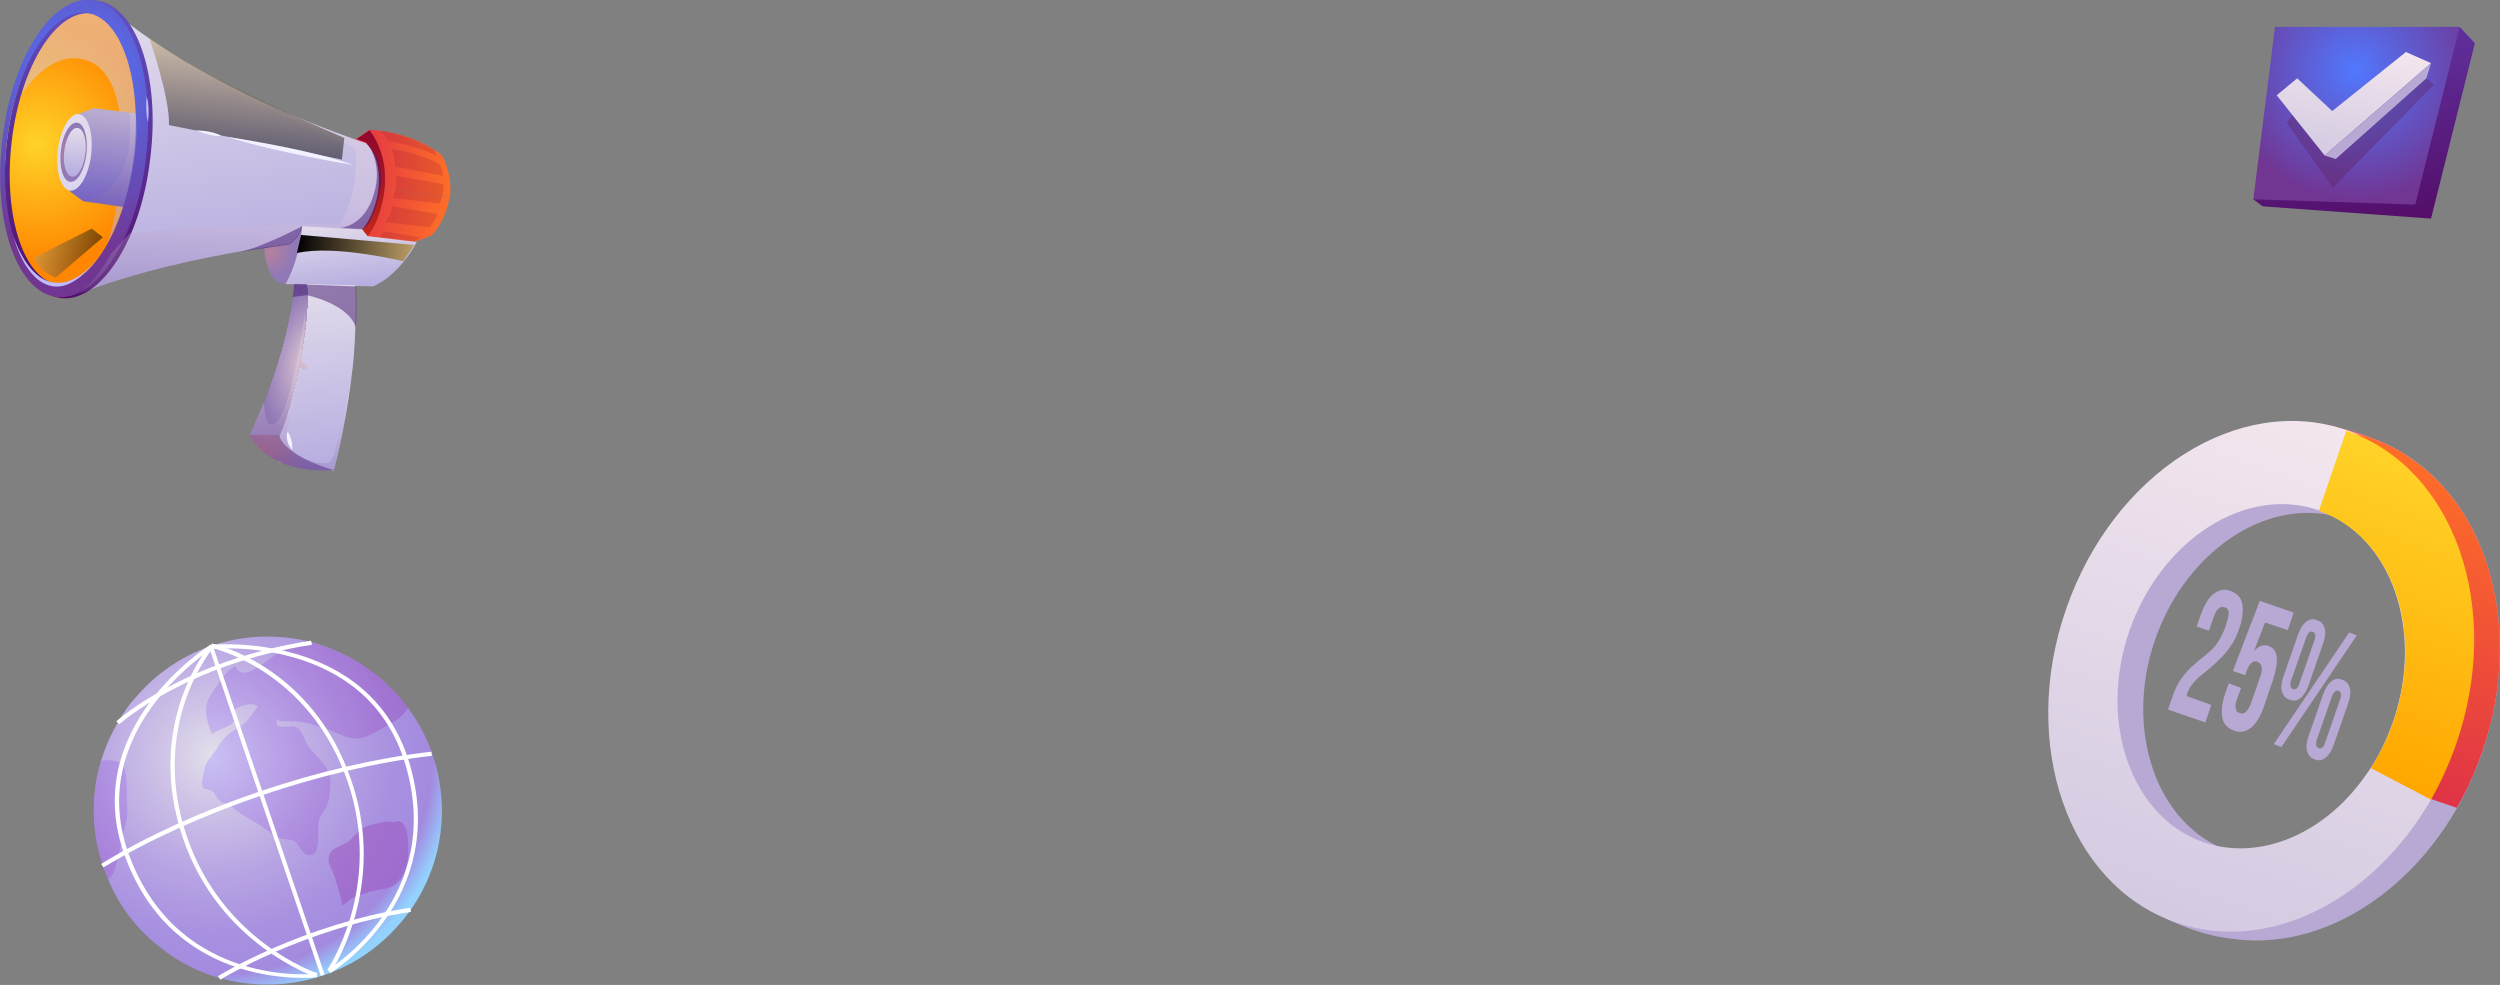<?xml version="1.0" encoding="utf-8"?>
<!-- Generator: Adobe Illustrator 19.0.0, SVG Export Plug-In . SVG Version: 6.00 Build 0)  -->
<svg version="1.1" id="Layer_1" xmlns="http://www.w3.org/2000/svg" xmlns:xlink="http://www.w3.org/1999/xlink" x="0px" y="0px"
	 viewBox="0 0 427.7 168.5" style="enable-background:new 0 0 427.7 168.5;" xml:space="preserve">
<rect x="0" y="0" width="427.7" height="168.5" fill="#808080" stroke="none"/>
<style type="text/css">
	.st0{fill:url(#SVGID_1_);}
	.st1{opacity:0.5;fill:url(#SVGID_2_);enable-background:new    ;}
	.st2{fill:url(#SVGID_3_);}
	.st3{fill:url(#SVGID_4_);}
	.st4{fill:url(#SVGID_5_);}
	.st5{fill:url(#SVGID_6_);}
	.st6{fill:url(#SVGID_7_);}
	.st7{fill:url(#SVGID_8_);}
	.st8{fill:url(#SVGID_9_);}
	.st9{fill:url(#SVGID_10_);}
	.st10{fill:url(#SVGID_11_);}
	.st11{fill:url(#SVGID_12_);}
	.st12{opacity:0.3;fill:url(#SVGID_13_);enable-background:new    ;}
	.st13{fill:#BFBBFF;}
	.st14{opacity:0.3;fill:url(#SVGID_14_);enable-background:new    ;}
	.st15{fill:url(#SVGID_15_);}
	.st16{fill:url(#SVGID_16_);}
	.st17{fill:url(#SVGID_17_);}
	.st18{clip-path:url(#SVGID_19_);fill:#9079B6;}
	.st19{clip-path:url(#SVGID_21_);fill:#9079B6;}
	.st20{clip-path:url(#SVGID_23_);fill:#917AB6;}
	.st21{clip-path:url(#SVGID_25_);fill:#927BB7;}
	.st22{clip-path:url(#SVGID_27_);fill:#937CB7;}
	.st23{clip-path:url(#SVGID_29_);fill:#947DB8;}
	.st24{clip-path:url(#SVGID_31_);fill:#957EB8;}
	.st25{clip-path:url(#SVGID_33_);fill:#967FB8;}
	.st26{clip-path:url(#SVGID_35_);fill:#9780B9;}
	.st27{clip-path:url(#SVGID_37_);fill:#9881B9;}
	.st28{clip-path:url(#SVGID_39_);fill:#9982B9;}
	.st29{clip-path:url(#SVGID_41_);fill:#9A83BA;}
	.st30{clip-path:url(#SVGID_43_);fill:#9B84BA;}
	.st31{clip-path:url(#SVGID_45_);fill:#9C85BB;}
	.st32{clip-path:url(#SVGID_47_);fill:#9D86BB;}
	.st33{clip-path:url(#SVGID_49_);fill:#9E87BB;}
	.st34{clip-path:url(#SVGID_51_);fill:#9F88BC;}
	.st35{clip-path:url(#SVGID_53_);fill:#A089BC;}
	.st36{clip-path:url(#SVGID_55_);fill:#A18ABD;}
	.st37{clip-path:url(#SVGID_57_);fill:#A28BBD;}
	.st38{clip-path:url(#SVGID_59_);fill:#A38CBD;}
	.st39{clip-path:url(#SVGID_61_);fill:#A48DBE;}
	.st40{clip-path:url(#SVGID_63_);fill:#A58EBE;}
	.st41{clip-path:url(#SVGID_65_);fill:#A68FBF;}
	.st42{clip-path:url(#SVGID_67_);fill:#A790BF;}
	.st43{clip-path:url(#SVGID_69_);fill:#A891BF;}
	.st44{clip-path:url(#SVGID_71_);fill:#A992C0;}
	.st45{clip-path:url(#SVGID_73_);fill:#AA93C0;}
	.st46{clip-path:url(#SVGID_75_);fill:#AB94C0;}
	.st47{clip-path:url(#SVGID_77_);fill:#AC95C1;}
	.st48{clip-path:url(#SVGID_79_);fill:#AD96C1;}
	.st49{clip-path:url(#SVGID_81_);fill:#AE97C2;}
	.st50{clip-path:url(#SVGID_83_);fill:#AF98C2;}
	.st51{clip-path:url(#SVGID_85_);fill:#B099C2;}
	.st52{clip-path:url(#SVGID_87_);fill:#B19AC3;}
	.st53{clip-path:url(#SVGID_89_);fill:#B29BC3;}
	.st54{clip-path:url(#SVGID_91_);fill:#B39CC4;}
	.st55{clip-path:url(#SVGID_93_);fill:#B49DC4;}
	.st56{clip-path:url(#SVGID_95_);fill:#B59EC4;}
	.st57{clip-path:url(#SVGID_97_);fill:#B7A0C5;}
	.st58{clip-path:url(#SVGID_99_);fill:#B8A1C5;}
	.st59{clip-path:url(#SVGID_101_);fill:#B9A2C5;}
	.st60{clip-path:url(#SVGID_103_);fill:#BAA3C6;}
	.st61{clip-path:url(#SVGID_105_);fill:#BBA4C6;}
	.st62{clip-path:url(#SVGID_107_);fill:#BCA5C7;}
	.st63{clip-path:url(#SVGID_109_);fill:#BDA6C7;}
	.st64{clip-path:url(#SVGID_111_);fill:#BEA7C7;}
	.st65{clip-path:url(#SVGID_113_);fill:#BFA8C8;}
	.st66{clip-path:url(#SVGID_115_);fill:#C0A9C8;}
	.st67{clip-path:url(#SVGID_117_);fill:#C1AAC9;}
	.st68{clip-path:url(#SVGID_119_);fill:#C2ABC9;}
	.st69{clip-path:url(#SVGID_121_);fill:#C3ACC9;}
	.st70{clip-path:url(#SVGID_123_);fill:#C4ADCA;}
	.st71{clip-path:url(#SVGID_125_);fill:#C5AECA;}
	.st72{clip-path:url(#SVGID_127_);fill:#C6AFCA;}
	.st73{clip-path:url(#SVGID_129_);fill:#C7B0CB;}
	.st74{clip-path:url(#SVGID_131_);fill:#C8B1CB;}
	.st75{clip-path:url(#SVGID_133_);fill:#C9B2CC;}
	.st76{clip-path:url(#SVGID_135_);fill:#CAB3CC;}
	.st77{clip-path:url(#SVGID_137_);fill:#CBB4CC;}
	.st78{clip-path:url(#SVGID_139_);fill:#CCB5CD;}
	.st79{clip-path:url(#SVGID_141_);fill:#CDB6CD;}
	.st80{clip-path:url(#SVGID_143_);fill:#CEB7CE;}
	.st81{clip-path:url(#SVGID_145_);fill:#CFB8CE;}
	.st82{clip-path:url(#SVGID_147_);fill:#D0B9CE;}
	.st83{clip-path:url(#SVGID_149_);fill:#D1BACF;}
	.st84{clip-path:url(#SVGID_151_);fill:#D2BBCF;}
	.st85{clip-path:url(#SVGID_153_);fill:#D3BCD0;}
	.st86{clip-path:url(#SVGID_155_);fill:#D4BDD0;}
	.st87{clip-path:url(#SVGID_157_);fill:#D5BED0;}
	.st88{clip-path:url(#SVGID_159_);fill:#D6BFD1;}
	.st89{clip-path:url(#SVGID_161_);fill:#D7C0D1;}
	.st90{clip-path:url(#SVGID_163_);fill:#D8C1D1;}
	.st91{clip-path:url(#SVGID_165_);fill:#D9C2D2;}
	.st92{clip-path:url(#SVGID_167_);fill:#DAC3D2;}
	.st93{clip-path:url(#SVGID_169_);fill:#DBC4D3;}
	.st94{clip-path:url(#SVGID_171_);fill:#DCC5D3;}
	.st95{opacity:0.5;fill:#40176F;enable-background:new    ;}
	.st96{fill:url(#SVGID_172_);}
	.st97{opacity:0.5;fill:url(#SVGID_173_);enable-background:new    ;}
	.st98{opacity:0.5;fill:url(#SVGID_174_);enable-background:new    ;}
	.st99{fill:#F2F1FF;}
	.st100{opacity:0.99;fill:url(#SVGID_175_);enable-background:new    ;}
	.st101{opacity:0.3;fill:url(#SVGID_176_);enable-background:new    ;}
	.st102{opacity:0.2;fill:#951736;enable-background:new    ;}
	.st103{fill:url(#SVGID_177_);}
	.st104{opacity:0.43;}
	.st105{fill:url(#SVGID_178_);}
	.st106{fill:url(#SVGID_179_);}
	.st107{fill:url(#SVGID_180_);}
	.st108{fill:url(#SVGID_181_);}
	.st109{fill:#FFFFFF;}
	.st110{fill:url(#SVGID_182_);}
	.st111{fill:url(#SVGID_183_);}
	.st112{opacity:0.3;fill:#5C1748;enable-background:new    ;}
	.st113{fill:url(#SVGID_184_);}
	.st114{fill:#B8A9D4;}
	.st115{fill:#FF7461;}
	.st116{fill:url(#SVGID_185_);}
	.st117{fill:url(#SVGID_186_);}
	.st118{fill:url(#SVGID_187_);}
</style>
<g>
	
		<radialGradient id="SVGID_1_" cx="-1.102" cy="358.716" r="20.679" gradientTransform="matrix(0.993 0.119 0.119 -0.993 -35.149 380.918)" gradientUnits="userSpaceOnUse">
		<stop  offset="0" style="stop-color:#FFD328"/>
		<stop  offset="1" style="stop-color:#FF8600"/>
	</radialGradient>
	<path class="st0" d="M15.5,1.3C3.4-1.4-8.6,39.4,9.6,50.9c0,0,15-3.9,19.3-14.6S30.6,4.6,15.5,1.3z"/>
	
		<linearGradient id="SVGID_2_" gradientUnits="userSpaceOnUse" x1="5.617" y1="343.031" x2="5.617" y2="382.944" gradientTransform="matrix(0.993 0.119 0.119 -0.993 -35.149 380.918)">
		<stop  offset="0" style="stop-color:#B6ACE0"/>
		<stop  offset="0.983" style="stop-color:#E2DCEB"/>
	</linearGradient>
	<path class="st1" d="M3.7,16.2c0,0,4.9-8.4,11.6-5.7c8.4,3.4,5.5,24.6,3,31.3c0,0,5.4-9.1,5.7-23.3c0.4-14.2-6.6-17.1-9.5-17.3
		C11.6,0.9,5.4,7.6,3.7,16.2z"/>
	<g>
		
			<linearGradient id="SVGID_3_" gradientUnits="userSpaceOnUse" x1="22.308" y1="349.205" x2="22.308" y2="365.923" gradientTransform="matrix(0.993 0.119 0.119 -0.993 -35.149 380.918)">
			<stop  offset="0" style="stop-color:#725FC3"/>
			<stop  offset="0.983" style="stop-color:#BAACD0"/>
		</linearGradient>
		<polygon class="st2" points="16.1,18.5 13.1,19.6 12.8,25.6 12.8,26.1 12,32.8 14.2,34.4 45.6,38.8 46.6,30.8 46.7,29.7 
			47.6,22.6 		"/>
		
			<linearGradient id="SVGID_4_" gradientUnits="userSpaceOnUse" x1="6.988" y1="351.723" x2="3.878" y2="364.179" gradientTransform="matrix(0.993 0.119 0.119 -0.993 -35.149 380.918)">
			<stop  offset="0" style="stop-color:#DBD6F0"/>
			<stop  offset="0.983" style="stop-color:#E2DCEB"/>
		</linearGradient>
		<path class="st3" d="M15.6,26.4c-0.4,3.6-2.1,6.4-3.6,6.2c-1.6-0.2-2.5-3.3-2.1-6.9c0.4-3.6,2.1-6.4,3.6-6.2
			C15.1,19.8,16,22.8,15.6,26.4z"/>
		
			<radialGradient id="SVGID_5_" cx="5.235" cy="357.994" r="3.95" gradientTransform="matrix(0.993 0.119 0.119 -0.993 -35.149 380.918)" gradientUnits="userSpaceOnUse">
			<stop  offset="0" style="stop-color:#B3819D"/>
			<stop  offset="1" style="stop-color:#9079B6"/>
		</radialGradient>
		<path class="st4" d="M14.8,26.3c-0.3,2.8-1.6,5-2.8,4.8c-1.2-0.1-1.9-2.5-1.6-5.3s1.6-5,2.8-4.8C14.4,21.1,15.1,23.5,14.8,26.3z"
			/>
		
			<linearGradient id="SVGID_6_" gradientUnits="userSpaceOnUse" x1="5.469" y1="353.813" x2="5.469" y2="362.188" gradientTransform="matrix(0.993 0.119 0.119 -0.993 -35.149 380.918)">
			<stop  offset="0" style="stop-color:#B6ACE0"/>
			<stop  offset="0.983" style="stop-color:#E2DCEB"/>
		</linearGradient>
		<path class="st5" d="M14.6,26.3c-0.3,2.3-1.3,4.1-2.3,3.9c-1-0.1-1.6-2.1-1.3-4.4c0.3-2.3,1.3-4.1,2.3-3.9
			C14.3,22,14.9,24,14.6,26.3z"/>
	</g>
	
		<linearGradient id="SVGID_7_" gradientUnits="userSpaceOnUse" x1="69.461" y1="363.828" x2="53.547" y2="361.754" gradientTransform="matrix(0.993 0.119 0.119 -0.993 -35.149 380.918)">
		<stop  offset="0" style="stop-color:#FF6E27"/>
		<stop  offset="0.998" style="stop-color:#E03347"/>
	</linearGradient>
	<path class="st6" d="M60.9,23.8l2.3-1.6c0,0,7.4,0.2,12.4,4.4c0,0,1.8,2.9,1.4,7.1l-12.3-1.4L60.9,23.8z"/>
	
		<linearGradient id="SVGID_8_" gradientUnits="userSpaceOnUse" x1="68.636" y1="-442.387" x2="52.723" y2="-444.46" gradientTransform="matrix(0.993 0.119 -0.119 0.993 -45.021 470.52)">
		<stop  offset="0" style="stop-color:#FF6E27"/>
		<stop  offset="0.998" style="stop-color:#E03347"/>
	</linearGradient>
	<path class="st7" d="M59,39.6l1.8,2c0,0,7.2,1.6,13.1-1.4c0,0,2.4-2.4,3-6.5l-12.2-1.4L59,39.6z"/>
	
		<linearGradient id="SVGID_9_" gradientUnits="userSpaceOnUse" x1="55.95" y1="348.234" x2="55.95" y2="367.77" gradientTransform="matrix(0.993 0.119 0.119 -0.993 -35.149 380.918)">
		<stop  offset="0" style="stop-color:#C72A16"/>
		<stop  offset="0.998" style="stop-color:#90062C"/>
	</linearGradient>
	<path class="st8" d="M63.2,22.3c0,0,3.9,4.3,2.3,11.9c-1.5,7.2-4.6,7.5-4.6,7.5L60,40.6l0.8-0.1l1.9-16.1L61,23.8L63.2,22.3z"/>
	
		<linearGradient id="SVGID_10_" gradientUnits="userSpaceOnUse" x1="34.976" y1="340.497" x2="23.468" y2="386.584" gradientTransform="matrix(0.993 0.119 0.119 -0.993 -35.149 380.918)">
		<stop  offset="0" style="stop-color:#B6ACE0"/>
		<stop  offset="0.983" style="stop-color:#E2DCEB"/>
	</linearGradient>
	<path class="st9" d="M60.7,40.5c-31.2,2.7-47.2,9.8-47.2,9.8c2.2-1.8,4-4.2,5.4-6.8c3-5.5,4.5-11.9,5.2-16.5
		c0.6-6.9,0.5-18.1-4.8-25.2c0,0,4,3.7,12.3,8.7l0,0c7.1,4.2,17.4,9.4,31,14C66.4,28.1,65,37.2,60.7,40.5z"/>
	
		<linearGradient id="SVGID_11_" gradientUnits="userSpaceOnUse" x1="6.062" y1="333.01" x2="6.062" y2="384.209" gradientTransform="matrix(0.993 0.119 0.119 -0.993 -35.149 380.918)">
		<stop  offset="5.586590e-003" style="stop-color:#530E68"/>
		<stop  offset="1" style="stop-color:#6051C4"/>
	</linearGradient>
	<path class="st10" d="M16.5,0.1C9.7-0.7,2.9,10,1.2,24.1c-1.7,14,2.5,26,9.2,26.9c6.8,0.8,13.7-9.9,15.3-23.9
		C27.5,13,23.3,0.9,16.5,0.1z M10.1,48.7C4.1,48,0.5,37,2,24.2S9.6,1.6,15.6,2.3c6,0.7,9.6,11.7,8.1,24.5
		C22.2,39.6,16.1,49.4,10.1,48.7z"/>
	
		<radialGradient id="SVGID_12_" cx="5.093" cy="371.8" r="31.663" gradientTransform="matrix(0.993 0.119 0.119 -0.993 -35.149 380.918)" gradientUnits="userSpaceOnUse">
		<stop  offset="0" style="stop-color:#5178FE"/>
		<stop  offset="0.994" style="stop-color:#713592"/>
	</radialGradient>
	<path class="st11" d="M15.7,0C8.9-0.8,2,9.9,0.4,23.9c-1.7,14,2.5,26.1,9.3,26.9c6.8,0.8,13.7-9.9,15.3-23.9
		C26.6,12.9,22.5,0.8,15.7,0z M9.3,48.6c-6-0.7-9.6-11.7-8.1-24.5S8.8,1.5,14.8,2.2c6,0.7,9.6,11.7,8.1,24.5
		C21.4,39.5,15.3,49.3,9.3,48.6z"/>
	
		<linearGradient id="SVGID_13_" gradientUnits="userSpaceOnUse" x1="11.738" y1="349.702" x2="11.738" y2="365.924" gradientTransform="matrix(0.993 0.119 0.119 -0.993 -35.149 380.918)">
		<stop  offset="1.711450e-002" style="stop-color:#866CAB"/>
		<stop  offset="1" style="stop-color:#EBD7E3"/>
	</linearGradient>
	<path class="st12" d="M22.1,19.3c0,0,2.1,13.3-8,15.2l6.9,1c0,0,3.1-9,2.2-16.1L22.1,19.3z"/>
	<path class="st13" d="M2.3,40.4c0,0,1.9,8,6.9,8.6c4.2,0.5,8-5.5,8-5.5s-3.7,5.7-8.2,4.8C4.5,47.6,2.3,40.4,2.3,40.4z"/>
	<path class="st13" d="M25.1,16.5c0,0-0.3,2.2,0.2,4.4C25.3,21,25.7,18.4,25.1,16.5z"/>
	
		<linearGradient id="SVGID_14_" gradientUnits="userSpaceOnUse" x1="33.413" y1="334.021" x2="33.413" y2="375.832" gradientTransform="matrix(0.993 0.119 0.119 -0.993 -35.149 380.918)">
		<stop  offset="1.711450e-002" style="stop-color:#866CAB"/>
		<stop  offset="0.492" style="stop-color:#EBD7E3"/>
	</linearGradient>
	<path class="st14" d="M60.7,40.5c-31.2,2.7-47.2,9.8-47.2,9.8c2.2-1.8,4-4.2,5.4-6.8l3.3-3.6c0,0,13.1-1.2,35.9-1.7
		c0,0,3.4-4.4,2.7-12.9c0,0-19.1-7.7-29.1-14.8c7.1,4.2,17.4,9.4,31,14C66.4,28.1,65,37.2,60.7,40.5z"/>
	
		<linearGradient id="SVGID_15_" gradientUnits="userSpaceOnUse" x1="55.699" y1="340.553" x2="52.86" y2="351.92" gradientTransform="matrix(0.993 0.119 0.119 -0.993 -35.149 380.918)">
		<stop  offset="0" style="stop-color:#B6ACE0"/>
		<stop  offset="0.983" style="stop-color:#E2DCEB"/>
	</linearGradient>
	<path class="st15" d="M51.7,38.7c0,0-1,7-2.9,9.9l15,0.4c0,0,4.1-1.4,7.5-7.6l-8.4-1L62,39.3L51.7,38.7z"/>
	
		<radialGradient id="SVGID_16_" cx="40.596" cy="344.912" r="4.16" gradientTransform="matrix(0.993 0.119 0.119 -0.993 -35.149 380.918)" gradientUnits="userSpaceOnUse">
		<stop  offset="0" style="stop-color:#B3819D"/>
		<stop  offset="1" style="stop-color:#9079B6"/>
	</radialGradient>
	<path class="st16" d="M45.2,42.4c0,0,0.2,6.2,3.6,6.1c0,0,2.3-3.2,2.9-9.9c-0.6,1.4-1,2.3-2.1,3.1L45.2,42.4z"/>
	
		<linearGradient id="SVGID_17_" gradientUnits="userSpaceOnUse" x1="54.356" y1="308.876" x2="46.568" y2="340.061" gradientTransform="matrix(0.993 0.119 0.119 -0.993 -35.149 380.918)">
		<stop  offset="0" style="stop-color:#B6ACE0"/>
		<stop  offset="0.983" style="stop-color:#E2DCEB"/>
	</linearGradient>
	<path class="st17" d="M60.1,64.8L60.1,64.8c-1.1,8.9-3,15.7-3,15.7l-9.3-1.4l-2.1-3.6l-0.2-0.3c0.1-0.2,0.2-0.5,0.3-0.7
		c0.3-0.6,0.5-1.2,0.8-1.8c4.3-10,5.4-17.5,5.7-21.3v-0.1c0-0.3,0-0.6,0.1-0.9c0.1-1.1,0-1.7,0-1.8l0,0l8.4,0.2c0,0,0,0,0,0.1
		c0.1,2.3,0.1,4.7,0,7l0,0C60.7,59,60.5,62,60.1,64.8z"/>
	<g>
		<g>
			<g>
				<defs>
					<path id="SVGID_18_" d="M47.9,74.5c-0.3,0.9-0.6,1.4-0.6,1.4l-1.5-0.5l-3-1c0.9-2,1.7-3.9,2.5-5.7l0,0c3.4-8.6,4.5-14.9,4.9-18
						c0.2-1.4,0.2-2.2,0.2-2.2l2.2,0.1l0,0c0,0.6,0,1.2,0,1.8c0,0.3,0,0.6,0,0.8v0.1c0,0.8-0.1,1.5-0.1,2.3l0,0
						C51.5,64,49,71.5,47.9,74.5z"/>
				</defs>
				<clipPath id="SVGID_19_">
					<use xlink:href="#SVGID_18_"  style="overflow:visible;"/>
				</clipPath>
				<rect x="42.8" y="48.6" class="st18" width="9.7" height="27.4"/>
			</g>
			<g>
				<defs>
					<path id="SVGID_20_" d="M47.9,74.5c-0.3,0.9-0.6,1.4-0.6,1.4l-1.5-0.5l-3-1c0.9-2,1.7-3.9,2.5-5.7l0,0c3.4-8.6,4.5-14.9,4.9-18
						c0.2-1.4,0.2-2.2,0.2-2.2l2.2,0.1l0,0c0,0.6,0,1.2,0,1.8c0,0.3,0,0.6,0,0.8v0.1c0,0.8-0.1,1.5-0.1,2.3l0,0
						C51.5,64,49,71.5,47.9,74.5z"/>
				</defs>
				<clipPath id="SVGID_21_">
					<use xlink:href="#SVGID_20_"  style="overflow:visible;"/>
				</clipPath>
				<path class="st19" d="M53,63.1v8.3h1.6c-1.9,1.9-3.9,2.9-5.8,2.3c-3.7-1.1-5.1-7.6-3.1-14.5S52.3,47.5,56,48.5h-3V63.1z"/>
			</g>
			<g>
				<defs>
					<path id="SVGID_22_" d="M47.9,74.5c-0.3,0.9-0.6,1.4-0.6,1.4l-1.5-0.5l-3-1c0.9-2,1.7-3.9,2.5-5.7l0,0c3.4-8.6,4.5-14.9,4.9-18
						c0.2-1.4,0.2-2.2,0.2-2.2l2.2,0.1l0,0c0,0.6,0,1.2,0,1.8c0,0.3,0,0.6,0,0.8v0.1c0,0.8-0.1,1.5-0.1,2.3l0,0
						C51.5,64,49,71.5,47.9,74.5z"/>
				</defs>
				<clipPath id="SVGID_23_">
					<use xlink:href="#SVGID_22_"  style="overflow:visible;"/>
				</clipPath>
				<path class="st20" d="M53,63.1v8.2h1.6c-1.8,1.9-3.9,2.8-5.7,2.3c-3.7-1-5-7.5-3.1-14.3c2-6.9,6.5-11.6,10.2-10.5h-3V63.1z"/>
			</g>
			<g>
				<defs>
					<path id="SVGID_24_" d="M47.9,74.5c-0.3,0.9-0.6,1.4-0.6,1.4l-1.5-0.5l-3-1c0.9-2,1.7-3.9,2.5-5.7l0,0c3.4-8.6,4.5-14.9,4.9-18
						c0.2-1.4,0.2-2.2,0.2-2.2l2.2,0.1l0,0c0,0.6,0,1.2,0,1.8c0,0.3,0,0.6,0,0.8v0.1c0,0.8-0.1,1.5-0.1,2.3l0,0
						C51.5,64,49,71.5,47.9,74.5z"/>
				</defs>
				<clipPath id="SVGID_25_">
					<use xlink:href="#SVGID_24_"  style="overflow:visible;"/>
				</clipPath>
				<path class="st21" d="M53,63v8.1h1.5c-1.8,1.9-3.8,2.8-5.6,2.3c-3.6-1-4.9-7.4-3-14.1c1.9-6.8,6.4-11.4,10-10.4H53V63z"/>
			</g>
			<g>
				<defs>
					<path id="SVGID_26_" d="M47.9,74.5c-0.3,0.9-0.6,1.4-0.6,1.4l-1.5-0.5l-3-1c0.9-2,1.7-3.9,2.5-5.7l0,0c3.4-8.6,4.5-14.9,4.9-18
						c0.2-1.4,0.2-2.2,0.2-2.2l2.2,0.1l0,0c0,0.6,0,1.2,0,1.8c0,0.3,0,0.6,0,0.8v0.1c0,0.8-0.1,1.5-0.1,2.3l0,0
						C51.5,64,49,71.5,47.9,74.5z"/>
				</defs>
				<clipPath id="SVGID_27_">
					<use xlink:href="#SVGID_26_"  style="overflow:visible;"/>
				</clipPath>
				<path class="st22" d="M53,63v8h1.5c-1.8,1.9-3.8,2.7-5.6,2.2c-3.6-1-4.9-7.3-3-13.9s6.3-11.3,9.9-10.2h-2.9V63H53z"/>
			</g>
			<g>
				<defs>
					<path id="SVGID_28_" d="M47.9,74.5c-0.3,0.9-0.6,1.4-0.6,1.4l-1.5-0.5l-3-1c0.9-2,1.7-3.9,2.5-5.7l0,0c3.4-8.6,4.5-14.9,4.9-18
						c0.2-1.4,0.2-2.2,0.2-2.2l2.2,0.1l0,0c0,0.6,0,1.2,0,1.8c0,0.3,0,0.6,0,0.8v0.1c0,0.8-0.1,1.5-0.1,2.3l0,0
						C51.5,64,49,71.5,47.9,74.5z"/>
				</defs>
				<clipPath id="SVGID_29_">
					<use xlink:href="#SVGID_28_"  style="overflow:visible;"/>
				</clipPath>
				<path class="st23" d="M53,63v7.9h1.5c-1.8,1.8-3.7,2.7-5.5,2.2c-3.5-1-4.8-7.2-2.9-13.7c1.9-6.6,6.3-11.1,9.8-10.1h-2.8L53,63
					L53,63z"/>
			</g>
			<g>
				<defs>
					<path id="SVGID_30_" d="M47.9,74.5c-0.3,0.9-0.6,1.4-0.6,1.4l-1.5-0.5l-3-1c0.9-2,1.7-3.9,2.5-5.7l0,0c3.4-8.6,4.5-14.9,4.9-18
						c0.2-1.4,0.2-2.2,0.2-2.2l2.2,0.1l0,0c0,0.6,0,1.2,0,1.8c0,0.3,0,0.6,0,0.8v0.1c0,0.8-0.1,1.5-0.1,2.3l0,0
						C51.5,64,49,71.5,47.9,74.5z"/>
				</defs>
				<clipPath id="SVGID_31_">
					<use xlink:href="#SVGID_30_"  style="overflow:visible;"/>
				</clipPath>
				<path class="st24" d="M53,63v7.8h1.5c-1.7,1.8-3.7,2.7-5.4,2.2c-3.5-1-4.7-7.1-2.9-13.5c1.9-6.5,6.2-11,9.6-10H53V63z"/>
			</g>
			<g>
				<defs>
					<path id="SVGID_32_" d="M47.9,74.5c-0.3,0.9-0.6,1.4-0.6,1.4l-1.5-0.5l-3-1c0.9-2,1.7-3.9,2.5-5.7l0,0c3.4-8.6,4.5-14.9,4.9-18
						c0.2-1.4,0.2-2.2,0.2-2.2l2.2,0.1l0,0c0,0.6,0,1.2,0,1.8c0,0.3,0,0.6,0,0.8v0.1c0,0.8-0.1,1.5-0.1,2.3l0,0
						C51.5,64,49,71.5,47.9,74.5z"/>
				</defs>
				<clipPath id="SVGID_33_">
					<use xlink:href="#SVGID_32_"  style="overflow:visible;"/>
				</clipPath>
				<path class="st25" d="M53,62.9v7.7h1.4c-1.7,1.8-3.6,2.6-5.3,2.1c-3.4-1-4.7-7-2.8-13.4c1.8-6.4,6.1-10.8,9.5-9.8h-2.7v13.4H53z
					"/>
			</g>
			<g>
				<defs>
					<path id="SVGID_34_" d="M47.9,74.5c-0.3,0.9-0.6,1.4-0.6,1.4l-1.5-0.5l-3-1c0.9-2,1.7-3.9,2.5-5.7l0,0c3.4-8.6,4.5-14.9,4.9-18
						c0.2-1.4,0.2-2.2,0.2-2.2l2.2,0.1l0,0c0,0.6,0,1.2,0,1.8c0,0.3,0,0.6,0,0.8v0.1c0,0.8-0.1,1.5-0.1,2.3l0,0
						C51.5,64,49,71.5,47.9,74.5z"/>
				</defs>
				<clipPath id="SVGID_35_">
					<use xlink:href="#SVGID_34_"  style="overflow:visible;"/>
				</clipPath>
				<path class="st26" d="M53,62.9v7.6h1.4c-1.7,1.8-3.6,2.6-5.3,2.1c-3.4-1-4.6-6.9-2.8-13.2s6-10.6,9.4-9.7H53V62.9z"/>
			</g>
			<g>
				<defs>
					<path id="SVGID_36_" d="M47.9,74.5c-0.3,0.9-0.6,1.4-0.6,1.4l-1.5-0.5l-3-1c0.9-2,1.7-3.9,2.5-5.7l0,0c3.4-8.6,4.5-14.9,4.9-18
						c0.2-1.4,0.2-2.2,0.2-2.2l2.2,0.1l0,0c0,0.6,0,1.2,0,1.8c0,0.3,0,0.6,0,0.8v0.1c0,0.8-0.1,1.5-0.1,2.3l0,0
						C51.5,64,49,71.5,47.9,74.5z"/>
				</defs>
				<clipPath id="SVGID_37_">
					<use xlink:href="#SVGID_36_"  style="overflow:visible;"/>
				</clipPath>
				<path class="st27" d="M53,62.9v7.5h1.4c-1.7,1.7-3.5,2.6-5.2,2.1c-3.3-0.9-4.5-6.8-2.8-13c1.8-6.2,5.9-10.5,9.2-9.5H53
					C53,50,53,62.9,53,62.9z"/>
			</g>
			<g>
				<defs>
					<path id="SVGID_38_" d="M47.9,74.5c-0.3,0.9-0.6,1.4-0.6,1.4l-1.5-0.5l-3-1c0.9-2,1.7-3.9,2.5-5.7l0,0c3.4-8.6,4.5-14.9,4.9-18
						c0.2-1.4,0.2-2.2,0.2-2.2l2.2,0.1l0,0c0,0.6,0,1.2,0,1.8c0,0.3,0,0.6,0,0.8v0.1c0,0.8-0.1,1.5-0.1,2.3l0,0
						C51.5,64,49,71.5,47.9,74.5z"/>
				</defs>
				<clipPath id="SVGID_39_">
					<use xlink:href="#SVGID_38_"  style="overflow:visible;"/>
				</clipPath>
				<path class="st28" d="M53,62.9v7.3h1.3c-1.6,1.7-3.5,2.5-5.1,2.1c-3.3-0.9-4.5-6.7-2.7-12.8s5.8-10.3,9.1-9.4H53
					C53,50.1,53,62.9,53,62.9z"/>
			</g>
			<g>
				<defs>
					<path id="SVGID_40_" d="M47.9,74.5c-0.3,0.9-0.6,1.4-0.6,1.4l-1.5-0.5l-3-1c0.9-2,1.7-3.9,2.5-5.7l0,0c3.4-8.6,4.5-14.9,4.9-18
						c0.2-1.4,0.2-2.2,0.2-2.2l2.2,0.1l0,0c0,0.6,0,1.2,0,1.8c0,0.3,0,0.6,0,0.8v0.1c0,0.8-0.1,1.5-0.1,2.3l0,0
						C51.5,64,49,71.5,47.9,74.5z"/>
				</defs>
				<clipPath id="SVGID_41_">
					<use xlink:href="#SVGID_40_"  style="overflow:visible;"/>
				</clipPath>
				<path class="st29" d="M53,62.8V70h1.3c-1.6,1.7-3.4,2.5-5,2c-3.2-0.9-4.4-6.6-2.7-12.6s5.7-10.2,8.9-9.3H53
					C53,50.1,53,62.8,53,62.8z"/>
			</g>
			<g>
				<defs>
					<path id="SVGID_42_" d="M47.9,74.5c-0.3,0.9-0.6,1.4-0.6,1.4l-1.5-0.5l-3-1c0.9-2,1.7-3.9,2.5-5.7l0,0c3.4-8.6,4.5-14.9,4.9-18
						c0.2-1.4,0.2-2.2,0.2-2.2l2.2,0.1l0,0c0,0.6,0,1.2,0,1.8c0,0.3,0,0.6,0,0.8v0.1c0,0.8-0.1,1.5-0.1,2.3l0,0
						C51.5,64,49,71.5,47.9,74.5z"/>
				</defs>
				<clipPath id="SVGID_43_">
					<use xlink:href="#SVGID_42_"  style="overflow:visible;"/>
				</clipPath>
				<path class="st30" d="M53,62.8v7.1h1.3c-1.6,1.7-3.4,2.4-5,2c-3.2-0.9-4.3-6.5-2.6-12.4s5.6-10,8.8-9.1H53V62.8z"/>
			</g>
			<g>
				<defs>
					<path id="SVGID_44_" d="M47.9,74.5c-0.3,0.9-0.6,1.4-0.6,1.4l-1.5-0.5l-3-1c0.9-2,1.7-3.9,2.5-5.7l0,0c3.4-8.6,4.5-14.9,4.9-18
						c0.2-1.4,0.2-2.2,0.2-2.2l2.2,0.1l0,0c0,0.6,0,1.2,0,1.8c0,0.3,0,0.6,0,0.8v0.1c0,0.8-0.1,1.5-0.1,2.3l0,0
						C51.5,64,49,71.5,47.9,74.5z"/>
				</defs>
				<clipPath id="SVGID_45_">
					<use xlink:href="#SVGID_44_"  style="overflow:visible;"/>
				</clipPath>
				<path class="st31" d="M53,62.8v7h1.3c-1.6,1.6-3.3,2.4-4.9,2c-3.1-0.9-4.3-6.4-2.6-12.2c1.7-5.9,5.6-9.9,8.7-9h-2.4L53,62.8
					L53,62.8z"/>
			</g>
			<g>
				<defs>
					<path id="SVGID_46_" d="M47.9,74.5c-0.3,0.9-0.6,1.4-0.6,1.4l-1.5-0.5l-3-1c0.9-2,1.7-3.9,2.5-5.7l0,0c3.4-8.6,4.5-14.9,4.9-18
						c0.2-1.4,0.2-2.2,0.2-2.2l2.2,0.1l0,0c0,0.6,0,1.2,0,1.8c0,0.3,0,0.6,0,0.8v0.1c0,0.8-0.1,1.5-0.1,2.3l0,0
						C51.5,64,49,71.5,47.9,74.5z"/>
				</defs>
				<clipPath id="SVGID_47_">
					<use xlink:href="#SVGID_46_"  style="overflow:visible;"/>
				</clipPath>
				<path class="st32" d="M53,62.8v6.9h1.2c-1.5,1.6-3.3,2.4-4.8,1.9c-3.1-0.9-4.2-6.3-2.6-12c1.7-5.8,5.5-9.7,8.5-8.8h-2.4L53,62.8
					L53,62.8z"/>
			</g>
			<g>
				<defs>
					<path id="SVGID_48_" d="M47.9,74.5c-0.3,0.9-0.6,1.4-0.6,1.4l-1.5-0.5l-3-1c0.9-2,1.7-3.9,2.5-5.7l0,0c3.4-8.6,4.5-14.9,4.9-18
						c0.2-1.4,0.2-2.2,0.2-2.2l2.2,0.1l0,0c0,0.6,0,1.2,0,1.8c0,0.3,0,0.6,0,0.8v0.1c0,0.8-0.1,1.5-0.1,2.3l0,0
						C51.5,64,49,71.5,47.9,74.5z"/>
				</defs>
				<clipPath id="SVGID_49_">
					<use xlink:href="#SVGID_48_"  style="overflow:visible;"/>
				</clipPath>
				<path class="st33" d="M53,62.7v6.8h1.2c-1.5,1.6-3.2,2.3-4.7,1.9c-3-0.9-4.1-6.2-2.5-11.8c1.6-5.7,5.4-9.6,8.4-8.7H53
					C53,50.9,53,62.7,53,62.7z"/>
			</g>
			<g>
				<defs>
					<path id="SVGID_50_" d="M47.9,74.5c-0.3,0.9-0.6,1.4-0.6,1.4l-1.5-0.5l-3-1c0.9-2,1.7-3.9,2.5-5.7l0,0c3.4-8.6,4.5-14.9,4.9-18
						c0.2-1.4,0.2-2.2,0.2-2.2l2.2,0.1l0,0c0,0.6,0,1.2,0,1.8c0,0.3,0,0.6,0,0.8v0.1c0,0.8-0.1,1.5-0.1,2.3l0,0
						C51.5,64,49,71.5,47.9,74.5z"/>
				</defs>
				<clipPath id="SVGID_51_">
					<use xlink:href="#SVGID_50_"  style="overflow:visible;"/>
				</clipPath>
				<path class="st34" d="M53,62.7v6.7h1.2c-1.5,1.5-3.2,2.3-4.6,1.9c-3-0.9-4.1-6.1-2.5-11.6c1.6-5.6,5.3-9.4,8.3-8.6h-2.3v11.6H53
					z"/>
			</g>
			<g>
				<defs>
					<path id="SVGID_52_" d="M47.9,74.5c-0.3,0.9-0.6,1.4-0.6,1.4l-1.5-0.5l-3-1c0.9-2,1.7-3.9,2.5-5.7l0,0c3.4-8.6,4.5-14.9,4.9-18
						c0.2-1.4,0.2-2.2,0.2-2.2l2.2,0.1l0,0c0,0.6,0,1.2,0,1.8c0,0.3,0,0.6,0,0.8v0.1c0,0.8-0.1,1.5-0.1,2.3l0,0
						C51.5,64,49,71.5,47.9,74.5z"/>
				</defs>
				<clipPath id="SVGID_53_">
					<use xlink:href="#SVGID_52_"  style="overflow:visible;"/>
				</clipPath>
				<path class="st35" d="M53,62.7v6.6h1.1c-1.5,1.5-3.1,2.3-4.6,1.8c-2.9-0.8-4-6-2.4-11.4c1.6-5.5,5.2-9.3,8.1-8.4h-2.3L53,62.7
					L53,62.7z"/>
			</g>
			<g>
				<defs>
					<path id="SVGID_54_" d="M47.9,74.5c-0.3,0.9-0.6,1.4-0.6,1.4l-1.5-0.5l-3-1c0.9-2,1.7-3.9,2.5-5.7l0,0c3.4-8.6,4.5-14.9,4.9-18
						c0.2-1.4,0.2-2.2,0.2-2.2l2.2,0.1l0,0c0,0.6,0,1.2,0,1.8c0,0.3,0,0.6,0,0.8v0.1c0,0.8-0.1,1.5-0.1,2.3l0,0
						C51.5,64,49,71.5,47.9,74.5z"/>
				</defs>
				<clipPath id="SVGID_55_">
					<use xlink:href="#SVGID_54_"  style="overflow:visible;"/>
				</clipPath>
				<path class="st36" d="M53,62.7v6.5h1.1c-1.4,1.5-3.1,2.2-4.5,1.8c-2.9-0.8-3.9-5.9-2.4-11.3c1.5-5.4,5.1-9.1,8-8.3H53
					C53,51.4,53,62.7,53,62.7z"/>
			</g>
			<g>
				<defs>
					<path id="SVGID_56_" d="M47.9,74.5c-0.3,0.9-0.6,1.4-0.6,1.4l-1.5-0.5l-3-1c0.9-2,1.7-3.9,2.5-5.7l0,0c3.4-8.6,4.5-14.9,4.9-18
						c0.2-1.4,0.2-2.2,0.2-2.2l2.2,0.1l0,0c0,0.6,0,1.2,0,1.8c0,0.3,0,0.6,0,0.8v0.1c0,0.8-0.1,1.5-0.1,2.3l0,0
						C51.5,64,49,71.5,47.9,74.5z"/>
				</defs>
				<clipPath id="SVGID_57_">
					<use xlink:href="#SVGID_56_"  style="overflow:visible;"/>
				</clipPath>
				<path class="st37" d="M53,62.6V69h1.1c-1.4,1.5-3,2.2-4.4,1.8c-2.8-0.8-3.9-5.8-2.4-11.1s5-8.9,7.9-8.1H53
					C53,51.6,53,62.6,53,62.6z"/>
			</g>
			<g>
				<defs>
					<path id="SVGID_58_" d="M47.9,74.5c-0.3,0.9-0.6,1.4-0.6,1.4l-1.5-0.5l-3-1c0.9-2,1.7-3.9,2.5-5.7l0,0c3.4-8.6,4.5-14.9,4.9-18
						c0.2-1.4,0.2-2.2,0.2-2.2l2.2,0.1l0,0c0,0.6,0,1.2,0,1.8c0,0.3,0,0.6,0,0.8v0.1c0,0.8-0.1,1.5-0.1,2.3l0,0
						C51.5,64,49,71.5,47.9,74.5z"/>
				</defs>
				<clipPath id="SVGID_59_">
					<use xlink:href="#SVGID_58_"  style="overflow:visible;"/>
				</clipPath>
				<path class="st38" d="M53,62.6v6.3h1.1c-1.4,1.4-3,2.1-4.3,1.7c-2.8-0.8-3.8-5.7-2.3-10.9s5-8.8,7.7-8h-2.1v10.9H53z"/>
			</g>
			<g>
				<defs>
					<path id="SVGID_60_" d="M47.9,74.5c-0.3,0.9-0.6,1.4-0.6,1.4l-1.5-0.5l-3-1c0.9-2,1.7-3.9,2.5-5.7l0,0c3.4-8.6,4.5-14.9,4.9-18
						c0.2-1.4,0.2-2.2,0.2-2.2l2.2,0.1l0,0c0,0.6,0,1.2,0,1.8c0,0.3,0,0.6,0,0.8v0.1c0,0.8-0.1,1.5-0.1,2.3l0,0
						C51.5,64,49,71.5,47.9,74.5z"/>
				</defs>
				<clipPath id="SVGID_61_">
					<use xlink:href="#SVGID_60_"  style="overflow:visible;"/>
				</clipPath>
				<path class="st39" d="M53,62.6v6.1h1c-1.4,1.4-2.9,2.1-4.3,1.7c-2.7-0.8-3.7-5.6-2.3-10.7c1.5-5.1,4.9-8.6,7.6-7.9h-2.1L53,62.6
					L53,62.6z"/>
			</g>
			<g>
				<defs>
					<path id="SVGID_62_" d="M47.9,74.5c-0.3,0.9-0.6,1.4-0.6,1.4l-1.5-0.5l-3-1c0.9-2,1.7-3.9,2.5-5.7l0,0c3.4-8.6,4.5-14.9,4.9-18
						c0.2-1.4,0.2-2.2,0.2-2.2l2.2,0.1l0,0c0,0.6,0,1.2,0,1.8c0,0.3,0,0.6,0,0.8v0.1c0,0.8-0.1,1.5-0.1,2.3l0,0
						C51.5,64,49,71.5,47.9,74.5z"/>
				</defs>
				<clipPath id="SVGID_63_">
					<use xlink:href="#SVGID_62_"  style="overflow:visible;"/>
				</clipPath>
				<path class="st40" d="M53,62.6v6h1c-1.3,1.4-2.9,2.1-4.2,1.7c-2.7-0.8-3.7-5.5-2.2-10.5s4.8-8.5,7.5-7.7h-2L53,62.6L53,62.6z"/>
			</g>
			<g>
				<defs>
					<path id="SVGID_64_" d="M47.9,74.5c-0.3,0.9-0.6,1.4-0.6,1.4l-1.5-0.5l-3-1c0.9-2,1.7-3.9,2.5-5.7l0,0c3.4-8.6,4.5-14.9,4.9-18
						c0.2-1.4,0.2-2.2,0.2-2.2l2.2,0.1l0,0c0,0.6,0,1.2,0,1.8c0,0.3,0,0.6,0,0.8v0.1c0,0.8-0.1,1.5-0.1,2.3l0,0
						C51.5,64,49,71.5,47.9,74.5z"/>
				</defs>
				<clipPath id="SVGID_65_">
					<use xlink:href="#SVGID_64_"  style="overflow:visible;"/>
				</clipPath>
				<path class="st41" d="M53,62.5v5.9h1c-1.3,1.4-2.8,2-4.1,1.7c-2.6-0.8-3.6-5.4-2.2-10.3c1.4-4.9,4.7-8.3,7.3-7.6h-2V62.5z"/>
			</g>
			<g>
				<defs>
					<path id="SVGID_66_" d="M47.9,74.5c-0.3,0.9-0.6,1.4-0.6,1.4l-1.5-0.5l-3-1c0.9-2,1.7-3.9,2.5-5.7l0,0c3.4-8.6,4.5-14.9,4.9-18
						c0.2-1.4,0.2-2.2,0.2-2.2l2.2,0.1l0,0c0,0.6,0,1.2,0,1.8c0,0.3,0,0.6,0,0.8v0.1c0,0.8-0.1,1.5-0.1,2.3l0,0
						C51.5,64,49,71.5,47.9,74.5z"/>
				</defs>
				<clipPath id="SVGID_67_">
					<use xlink:href="#SVGID_66_"  style="overflow:visible;"/>
				</clipPath>
				<path class="st42" d="M53,62.5v5.8h0.9c-1.3,1.3-2.7,2-4,1.6c-2.6-0.7-3.5-5.3-2.2-10.1c1.4-4.8,4.6-8.2,7.2-7.4H53V62.5z"/>
			</g>
			<g>
				<defs>
					<path id="SVGID_68_" d="M47.9,74.5c-0.3,0.9-0.6,1.4-0.6,1.4l-1.5-0.5l-3-1c0.9-2,1.7-3.9,2.5-5.7l0,0c3.4-8.6,4.5-14.9,4.9-18
						c0.2-1.4,0.2-2.2,0.2-2.2l2.2,0.1l0,0c0,0.6,0,1.2,0,1.8c0,0.3,0,0.6,0,0.8v0.1c0,0.8-0.1,1.5-0.1,2.3l0,0
						C51.5,64,49,71.5,47.9,74.5z"/>
				</defs>
				<clipPath id="SVGID_69_">
					<use xlink:href="#SVGID_68_"  style="overflow:visible;"/>
				</clipPath>
				<path class="st43" d="M53,62.5v5.7h0.9c-1.3,1.3-2.7,2-4,1.6c-2.5-0.7-3.5-5.2-2.1-9.9s4.5-8,7-7.3h-1.9L53,62.5L53,62.5z"/>
			</g>
			<g>
				<defs>
					<path id="SVGID_70_" d="M47.9,74.5c-0.3,0.9-0.6,1.4-0.6,1.4l-1.5-0.5l-3-1c0.9-2,1.7-3.9,2.5-5.7l0,0c3.4-8.6,4.5-14.9,4.9-18
						c0.2-1.4,0.2-2.2,0.2-2.2l2.2,0.1l0,0c0,0.6,0,1.2,0,1.8c0,0.3,0,0.6,0,0.8v0.1c0,0.8-0.1,1.5-0.1,2.3l0,0
						C51.5,64,49,71.5,47.9,74.5z"/>
				</defs>
				<clipPath id="SVGID_71_">
					<use xlink:href="#SVGID_70_"  style="overflow:visible;"/>
				</clipPath>
				<path class="st44" d="M53,62.5v5.6h0.9c-1.3,1.3-2.6,1.9-3.9,1.6c-2.5-0.7-3.4-5.1-2.1-9.7c1.3-4.7,4.4-7.9,6.9-7.2H53
					C53,52.8,53,62.5,53,62.5z"/>
			</g>
			<g>
				<defs>
					<path id="SVGID_72_" d="M47.9,74.5c-0.3,0.9-0.6,1.4-0.6,1.4l-1.5-0.5l-3-1c0.9-2,1.7-3.9,2.5-5.7l0,0c3.4-8.6,4.5-14.9,4.9-18
						c0.2-1.4,0.2-2.2,0.2-2.2l2.2,0.1l0,0c0,0.6,0,1.2,0,1.8c0,0.3,0,0.6,0,0.8v0.1c0,0.8-0.1,1.5-0.1,2.3l0,0
						C51.5,64,49,71.5,47.9,74.5z"/>
				</defs>
				<clipPath id="SVGID_73_">
					<use xlink:href="#SVGID_72_"  style="overflow:visible;"/>
				</clipPath>
				<path class="st45" d="M53,62.4v5.5h0.9c-1.2,1.3-2.6,1.9-3.8,1.5c-2.4-0.7-3.3-5-2-9.5c1.3-4.6,4.3-7.7,6.8-7h-1.8v9.5H53z"/>
			</g>
			<g>
				<defs>
					<path id="SVGID_74_" d="M47.9,74.5c-0.3,0.9-0.6,1.4-0.6,1.4l-1.5-0.5l-3-1c0.9-2,1.7-3.9,2.5-5.7l0,0c3.4-8.6,4.5-14.9,4.9-18
						c0.2-1.4,0.2-2.2,0.2-2.2l2.2,0.1l0,0c0,0.6,0,1.2,0,1.8c0,0.3,0,0.6,0,0.8v0.1c0,0.8-0.1,1.5-0.1,2.3l0,0
						C51.5,64,49,71.5,47.9,74.5z"/>
				</defs>
				<clipPath id="SVGID_75_">
					<use xlink:href="#SVGID_74_"  style="overflow:visible;"/>
				</clipPath>
				<path class="st46" d="M56.8,62.4c-1.3,4.5-4.3,7.6-6.6,6.9c-2.4-0.7-3.3-4.9-2-9.3c1.3-4.5,4.3-7.6,6.6-6.9h-1.7v9.3H56.8z"/>
			</g>
			<g>
				<defs>
					<path id="SVGID_76_" d="M47.9,74.5c-0.3,0.9-0.6,1.4-0.6,1.4l-1.5-0.5l-3-1c0.9-2,1.7-3.9,2.5-5.7l0,0c3.4-8.6,4.5-14.9,4.9-18
						c0.2-1.4,0.2-2.2,0.2-2.2l2.2,0.1l0,0c0,0.6,0,1.2,0,1.8c0,0.3,0,0.6,0,0.8v0.1c0,0.8-0.1,1.5-0.1,2.3l0,0
						C51.5,64,49,71.5,47.9,74.5z"/>
				</defs>
				<clipPath id="SVGID_77_">
					<use xlink:href="#SVGID_76_"  style="overflow:visible;"/>
				</clipPath>
				<path class="st47" d="M56.7,62.4c-1.3,4.4-4.2,7.4-6.5,6.7s-3.2-4.8-2-9.2c1.3-4.4,4.2-7.4,6.5-6.7H53v9.2H56.7z"/>
			</g>
			<g>
				<defs>
					<path id="SVGID_78_" d="M47.9,74.5c-0.3,0.9-0.6,1.4-0.6,1.4l-1.5-0.5l-3-1c0.9-2,1.7-3.9,2.5-5.7l0,0c3.4-8.6,4.5-14.9,4.9-18
						c0.2-1.4,0.2-2.2,0.2-2.2l2.2,0.1l0,0c0,0.6,0,1.2,0,1.8c0,0.3,0,0.6,0,0.8v0.1c0,0.8-0.1,1.5-0.1,2.3l0,0
						C51.5,64,49,71.5,47.9,74.5z"/>
				</defs>
				<clipPath id="SVGID_79_">
					<use xlink:href="#SVGID_78_"  style="overflow:visible;"/>
				</clipPath>
				<path class="st48" d="M56.6,62.4c-1.2,4.3-4.1,7.3-6.4,6.6c-2.3-0.7-3.1-4.7-1.9-9c1.2-4.3,4.1-7.3,6.4-6.6h-1.6v9H56.6z"/>
			</g>
			<g>
				<defs>
					<path id="SVGID_80_" d="M47.9,74.5c-0.3,0.9-0.6,1.4-0.6,1.4l-1.5-0.5l-3-1c0.9-2,1.7-3.9,2.5-5.7l0,0c3.4-8.6,4.5-14.9,4.9-18
						c0.2-1.4,0.2-2.2,0.2-2.2l2.2,0.1l0,0c0,0.6,0,1.2,0,1.8c0,0.3,0,0.6,0,0.8v0.1c0,0.8-0.1,1.5-0.1,2.3l0,0
						C51.5,64,49,71.5,47.9,74.5z"/>
				</defs>
				<clipPath id="SVGID_81_">
					<use xlink:href="#SVGID_80_"  style="overflow:visible;"/>
				</clipPath>
				<path class="st49" d="M56.5,62.3c-1.2,4.2-4,7.1-6.2,6.5s-3.1-4.6-1.9-8.8c1.2-4.2,4-7.1,6.2-6.5H53v8.8H56.5z"/>
			</g>
			<g>
				<defs>
					<path id="SVGID_82_" d="M47.9,74.5c-0.3,0.9-0.6,1.4-0.6,1.4l-1.5-0.5l-3-1c0.9-2,1.7-3.9,2.5-5.7l0,0c3.4-8.6,4.5-14.9,4.9-18
						c0.2-1.4,0.2-2.2,0.2-2.2l2.2,0.1l0,0c0,0.6,0,1.2,0,1.8c0,0.3,0,0.6,0,0.8v0.1c0,0.8-0.1,1.5-0.1,2.3l0,0
						C51.5,64,49,71.5,47.9,74.5z"/>
				</defs>
				<clipPath id="SVGID_83_">
					<use xlink:href="#SVGID_82_"  style="overflow:visible;"/>
				</clipPath>
				<path class="st50" d="M56.4,62.3c-1.2,4.1-3.9,6.9-6.1,6.3c-2.2-0.6-3-4.5-1.8-8.6s3.9-6.9,6.1-6.3h-1.5v8.6H56.4z"/>
			</g>
			<g>
				<defs>
					<path id="SVGID_84_" d="M47.9,74.5c-0.3,0.9-0.6,1.4-0.6,1.4l-1.5-0.5l-3-1c0.9-2,1.7-3.9,2.5-5.7l0,0c3.4-8.6,4.5-14.9,4.9-18
						c0.2-1.4,0.2-2.2,0.2-2.2l2.2,0.1l0,0c0,0.6,0,1.2,0,1.8c0,0.3,0,0.6,0,0.8v0.1c0,0.8-0.1,1.5-0.1,2.3l0,0
						C51.5,64,49,71.5,47.9,74.5z"/>
				</defs>
				<clipPath id="SVGID_85_">
					<use xlink:href="#SVGID_84_"  style="overflow:visible;"/>
				</clipPath>
				<path class="st51" d="M56.3,62.3c-1.2,4-3.8,6.8-6,6.2c-2.1-0.6-2.9-4.4-1.8-8.4c1.2-4,3.8-6.8,6-6.2H53v8.4H56.3z"/>
			</g>
			<g>
				<defs>
					<path id="SVGID_86_" d="M47.9,74.5c-0.3,0.9-0.6,1.4-0.6,1.4l-1.5-0.5l-3-1c0.9-2,1.7-3.9,2.5-5.7l0,0c3.4-8.6,4.5-14.9,4.9-18
						c0.2-1.4,0.2-2.2,0.2-2.2l2.2,0.1l0,0c0,0.6,0,1.2,0,1.8c0,0.3,0,0.6,0,0.8v0.1c0,0.8-0.1,1.5-0.1,2.3l0,0
						C51.5,64,49,71.5,47.9,74.5z"/>
				</defs>
				<clipPath id="SVGID_87_">
					<use xlink:href="#SVGID_86_"  style="overflow:visible;"/>
				</clipPath>
				<path class="st52" d="M56.2,62.3c-1.1,3.9-3.7,6.6-5.8,6s-2.9-4.3-1.8-8.2c1.1-3.9,3.7-6.6,5.8-6h-1.5v8.2H56.2z"/>
			</g>
			<g>
				<defs>
					<path id="SVGID_88_" d="M47.9,74.5c-0.3,0.9-0.6,1.4-0.6,1.4l-1.5-0.5l-3-1c0.9-2,1.7-3.9,2.5-5.7l0,0c3.4-8.6,4.5-14.9,4.9-18
						c0.2-1.4,0.2-2.2,0.2-2.2l2.2,0.1l0,0c0,0.6,0,1.2,0,1.8c0,0.3,0,0.6,0,0.8v0.1c0,0.8-0.1,1.5-0.1,2.3l0,0
						C51.5,64,49,71.5,47.9,74.5z"/>
				</defs>
				<clipPath id="SVGID_89_">
					<use xlink:href="#SVGID_88_"  style="overflow:visible;"/>
				</clipPath>
				<path class="st53" d="M56.2,62.2c-1.1,3.8-3.6,6.5-5.7,5.9c-2-0.6-2.8-4.2-1.7-8s3.6-6.5,5.7-5.9h-1.4v8H56.2z"/>
			</g>
			<g>
				<defs>
					<path id="SVGID_90_" d="M47.9,74.5c-0.3,0.9-0.6,1.4-0.6,1.4l-1.5-0.5l-3-1c0.9-2,1.7-3.9,2.5-5.7l0,0c3.4-8.6,4.5-14.9,4.9-18
						c0.2-1.4,0.2-2.2,0.2-2.2l2.2,0.1l0,0c0,0.6,0,1.2,0,1.8c0,0.3,0,0.6,0,0.8v0.1c0,0.8-0.1,1.5-0.1,2.3l0,0
						C51.5,64,49,71.5,47.9,74.5z"/>
				</defs>
				<clipPath id="SVGID_91_">
					<use xlink:href="#SVGID_90_"  style="overflow:visible;"/>
				</clipPath>
				<path class="st54" d="M56.1,62.2c-1.1,3.7-3.6,6.3-5.6,5.8c-2-0.6-2.7-4.1-1.7-7.8c1.1-3.7,3.6-6.3,5.6-5.8H53v7.8H56.1z"/>
			</g>
			<g>
				<defs>
					<path id="SVGID_92_" d="M47.9,74.5c-0.3,0.9-0.6,1.4-0.6,1.4l-1.5-0.5l-3-1c0.9-2,1.7-3.9,2.5-5.7l0,0c3.4-8.6,4.5-14.9,4.9-18
						c0.2-1.4,0.2-2.2,0.2-2.2l2.2,0.1l0,0c0,0.6,0,1.2,0,1.8c0,0.3,0,0.6,0,0.8v0.1c0,0.8-0.1,1.5-0.1,2.3l0,0
						C51.5,64,49,71.5,47.9,74.5z"/>
				</defs>
				<clipPath id="SVGID_93_">
					<use xlink:href="#SVGID_92_"  style="overflow:visible;"/>
				</clipPath>
				<path class="st55" d="M56,62.2c-1,3.7-3.5,6.2-5.4,5.6c-1.9-0.6-2.7-4-1.6-7.6c1-3.7,3.5-6.2,5.4-5.6h-1.3v7.6H56z"/>
			</g>
			<g>
				<defs>
					<path id="SVGID_94_" d="M47.9,74.5c-0.3,0.9-0.6,1.4-0.6,1.4l-1.5-0.5l-3-1c0.9-2,1.7-3.9,2.5-5.7l0,0c3.4-8.6,4.5-14.9,4.9-18
						c0.2-1.4,0.2-2.2,0.2-2.2l2.2,0.1l0,0c0,0.6,0,1.2,0,1.8c0,0.3,0,0.6,0,0.8v0.1c0,0.8-0.1,1.5-0.1,2.3l0,0
						C51.5,64,49,71.5,47.9,74.5z"/>
				</defs>
				<clipPath id="SVGID_95_">
					<use xlink:href="#SVGID_94_"  style="overflow:visible;"/>
				</clipPath>
				<path class="st56" d="M55.9,62.2c-1,3.6-3.4,6-5.3,5.5c-1.9-0.5-2.6-3.9-1.6-7.4c1-3.6,3.4-6,5.3-5.5H53v7.4H55.9z"/>
			</g>
			<g>
				<defs>
					<path id="SVGID_96_" d="M47.9,74.5c-0.3,0.9-0.6,1.4-0.6,1.4l-1.5-0.5l-3-1c0.9-2,1.7-3.9,2.5-5.7l0,0c3.4-8.6,4.5-14.9,4.9-18
						c0.2-1.4,0.2-2.2,0.2-2.2l2.2,0.1l0,0c0,0.6,0,1.2,0,1.8c0,0.3,0,0.6,0,0.8v0.1c0,0.8-0.1,1.5-0.1,2.3l0,0
						C51.5,64,49,71.5,47.9,74.5z"/>
				</defs>
				<clipPath id="SVGID_97_">
					<use xlink:href="#SVGID_96_"  style="overflow:visible;"/>
				</clipPath>
				<path class="st57" d="M55.8,62.1c-1,3.5-3.3,5.9-5.2,5.3c-1.8-0.5-2.5-3.8-1.5-7.3s3.3-5.9,5.2-5.3h-1.2v7.3H55.8z"/>
			</g>
			<g>
				<defs>
					<path id="SVGID_98_" d="M47.9,74.5c-0.3,0.9-0.6,1.4-0.6,1.4l-1.5-0.5l-3-1c0.9-2,1.7-3.9,2.5-5.7l0,0c3.4-8.6,4.5-14.9,4.9-18
						c0.2-1.4,0.2-2.2,0.2-2.2l2.2,0.1l0,0c0,0.6,0,1.2,0,1.8c0,0.3,0,0.6,0,0.8v0.1c0,0.8-0.1,1.5-0.1,2.3l0,0
						C51.5,64,49,71.5,47.9,74.5z"/>
				</defs>
				<clipPath id="SVGID_99_">
					<use xlink:href="#SVGID_98_"  style="overflow:visible;"/>
				</clipPath>
				<path class="st58" d="M55.7,62.1c-1,3.4-3.2,5.7-5,5.2s-2.5-3.7-1.5-7.1c1-3.4,3.2-5.7,5-5.2H53v7.1H55.7z"/>
			</g>
			<g>
				<defs>
					<path id="SVGID_100_" d="M47.9,74.5c-0.3,0.9-0.6,1.4-0.6,1.4l-1.5-0.5l-3-1c0.9-2,1.7-3.9,2.5-5.7l0,0
						c3.4-8.6,4.5-14.9,4.9-18c0.2-1.4,0.2-2.2,0.2-2.2l2.2,0.1l0,0c0,0.6,0,1.2,0,1.8c0,0.3,0,0.6,0,0.8v0.1c0,0.8-0.1,1.5-0.1,2.3
						l0,0C51.5,64,49,71.5,47.9,74.5z"/>
				</defs>
				<clipPath id="SVGID_101_">
					<use xlink:href="#SVGID_100_"  style="overflow:visible;"/>
				</clipPath>
				<path class="st59" d="M55.6,62.1c-0.9,3.3-3.1,5.6-4.9,5.1c-1.8-0.5-2.4-3.6-1.5-6.9c0.9-3.3,3.1-5.6,4.9-5.1H53v6.9H55.6z"/>
			</g>
			<g>
				<defs>
					<path id="SVGID_102_" d="M47.9,74.5c-0.3,0.9-0.6,1.4-0.6,1.4l-1.5-0.5l-3-1c0.9-2,1.7-3.9,2.5-5.7l0,0
						c3.4-8.6,4.5-14.9,4.9-18c0.2-1.4,0.2-2.2,0.2-2.2l2.2,0.1l0,0c0,0.6,0,1.2,0,1.8c0,0.3,0,0.6,0,0.8v0.1c0,0.8-0.1,1.5-0.1,2.3
						l0,0C51.5,64,49,71.5,47.9,74.5z"/>
				</defs>
				<clipPath id="SVGID_103_">
					<use xlink:href="#SVGID_102_"  style="overflow:visible;"/>
				</clipPath>
				<path class="st60" d="M55.5,62.1c-0.9,3.2-3,5.4-4.7,4.9s-2.3-3.5-1.4-6.7c0.9-3.2,3-5.4,4.7-4.9H53v6.7H55.5z"/>
			</g>
			<g>
				<defs>
					<path id="SVGID_104_" d="M47.9,74.5c-0.3,0.9-0.6,1.4-0.6,1.4l-1.5-0.5l-3-1c0.9-2,1.7-3.9,2.5-5.7l0,0
						c3.4-8.6,4.5-14.9,4.9-18c0.2-1.4,0.2-2.2,0.2-2.2l2.2,0.1l0,0c0,0.6,0,1.2,0,1.8c0,0.3,0,0.6,0,0.8v0.1c0,0.8-0.1,1.5-0.1,2.3
						l0,0C51.5,64,49,71.5,47.9,74.5z"/>
				</defs>
				<clipPath id="SVGID_105_">
					<use xlink:href="#SVGID_104_"  style="overflow:visible;"/>
				</clipPath>
				<path class="st61" d="M55.5,62c-0.9,3.1-3,5.2-4.6,4.8c-1.7-0.5-2.3-3.4-1.4-6.5c0.9-3.1,3-5.2,4.6-4.8h-1V62H55.5z"/>
			</g>
			<g>
				<defs>
					<path id="SVGID_106_" d="M47.9,74.5c-0.3,0.9-0.6,1.4-0.6,1.4l-1.5-0.5l-3-1c0.9-2,1.7-3.9,2.5-5.7l0,0
						c3.4-8.6,4.5-14.9,4.9-18c0.2-1.4,0.2-2.2,0.2-2.2l2.2,0.1l0,0c0,0.6,0,1.2,0,1.8c0,0.3,0,0.6,0,0.8v0.1c0,0.8-0.1,1.5-0.1,2.3
						l0,0C51.5,64,49,71.5,47.9,74.5z"/>
				</defs>
				<clipPath id="SVGID_107_">
					<use xlink:href="#SVGID_106_"  style="overflow:visible;"/>
				</clipPath>
				<path class="st62" d="M55.4,62c-0.9,3-2.9,5.1-4.5,4.6s-2.2-3.3-1.3-6.3s2.9-5.1,4.5-4.6h-1V62H55.4z"/>
			</g>
			<g>
				<defs>
					<path id="SVGID_108_" d="M47.9,74.5c-0.3,0.9-0.6,1.4-0.6,1.4l-1.5-0.5l-3-1c0.9-2,1.7-3.9,2.5-5.7l0,0
						c3.4-8.6,4.5-14.9,4.9-18c0.2-1.4,0.2-2.2,0.2-2.2l2.2,0.1l0,0c0,0.6,0,1.2,0,1.8c0,0.3,0,0.6,0,0.8v0.1c0,0.8-0.1,1.5-0.1,2.3
						l0,0C51.5,64,49,71.5,47.9,74.5z"/>
				</defs>
				<clipPath id="SVGID_109_">
					<use xlink:href="#SVGID_108_"  style="overflow:visible;"/>
				</clipPath>
				<path class="st63" d="M55.3,62c-0.8,2.9-2.8,4.9-4.3,4.5c-1.6-0.4-2.1-3.2-1.3-6.1c0.8-2.9,2.8-4.9,4.3-4.5h-0.9V62H55.3z"/>
			</g>
			<g>
				<defs>
					<path id="SVGID_110_" d="M47.9,74.5c-0.3,0.9-0.6,1.4-0.6,1.4l-1.5-0.5l-3-1c0.9-2,1.7-3.9,2.5-5.7l0,0
						c3.4-8.6,4.5-14.9,4.9-18c0.2-1.4,0.2-2.2,0.2-2.2l2.2,0.1l0,0c0,0.6,0,1.2,0,1.8c0,0.3,0,0.6,0,0.8v0.1c0,0.8-0.1,1.5-0.1,2.3
						l0,0C51.5,64,49,71.5,47.9,74.5z"/>
				</defs>
				<clipPath id="SVGID_111_">
					<use xlink:href="#SVGID_110_"  style="overflow:visible;"/>
				</clipPath>
				<path class="st64" d="M55.2,62c-0.8,2.8-2.7,4.8-4.2,4.3c-1.5-0.4-2.1-3.1-1.3-5.9c0.8-2.8,2.7-4.8,4.2-4.3H53V62H55.2z"/>
			</g>
			<g>
				<defs>
					<path id="SVGID_112_" d="M47.9,74.5c-0.3,0.9-0.6,1.4-0.6,1.4l-1.5-0.5l-3-1c0.9-2,1.7-3.9,2.5-5.7l0,0
						c3.4-8.6,4.5-14.9,4.9-18c0.2-1.4,0.2-2.2,0.2-2.2l2.2,0.1l0,0c0,0.6,0,1.2,0,1.8c0,0.3,0,0.6,0,0.8v0.1c0,0.8-0.1,1.5-0.1,2.3
						l0,0C51.5,64,49,71.5,47.9,74.5z"/>
				</defs>
				<clipPath id="SVGID_113_">
					<use xlink:href="#SVGID_112_"  style="overflow:visible;"/>
				</clipPath>
				<path class="st65" d="M55.1,61.9c-0.8,2.7-2.6,4.6-4.1,4.2c-1.5-0.4-2-3-1.2-5.7s2.6-4.6,4.1-4.2h-0.8v5.7H55.1z"/>
			</g>
			<g>
				<defs>
					<path id="SVGID_114_" d="M47.9,74.5c-0.3,0.9-0.6,1.4-0.6,1.4l-1.5-0.5l-3-1c0.9-2,1.7-3.9,2.5-5.7l0,0
						c3.4-8.6,4.5-14.9,4.9-18c0.2-1.4,0.2-2.2,0.2-2.2l2.2,0.1l0,0c0,0.6,0,1.2,0,1.8c0,0.3,0,0.6,0,0.8v0.1c0,0.8-0.1,1.5-0.1,2.3
						l0,0C51.5,64,49,71.5,47.9,74.5z"/>
				</defs>
				<clipPath id="SVGID_115_">
					<use xlink:href="#SVGID_114_"  style="overflow:visible;"/>
				</clipPath>
				<path class="st66" d="M55,61.9c-0.8,2.7-2.5,4.5-3.9,4.1s-1.9-2.9-1.2-5.5c0.8-2.7,2.5-4.5,3.9-4.1H53v5.5H55z"/>
			</g>
			<g>
				<defs>
					<path id="SVGID_116_" d="M47.9,74.5c-0.3,0.9-0.6,1.4-0.6,1.4l-1.5-0.5l-3-1c0.9-2,1.7-3.9,2.5-5.7l0,0
						c3.4-8.6,4.5-14.9,4.9-18c0.2-1.4,0.2-2.2,0.2-2.2l2.2,0.1l0,0c0,0.6,0,1.2,0,1.8c0,0.3,0,0.6,0,0.8v0.1c0,0.8-0.1,1.5-0.1,2.3
						l0,0C51.5,64,49,71.5,47.9,74.5z"/>
				</defs>
				<clipPath id="SVGID_117_">
					<use xlink:href="#SVGID_116_"  style="overflow:visible;"/>
				</clipPath>
				<path class="st67" d="M54.9,61.9c-0.7,2.6-2.4,4.3-3.8,3.9c-1.4-0.4-1.9-2.8-1.1-5.3c0.7-2.6,2.4-4.3,3.8-3.9h-0.7v5.3H54.9z"/>
			</g>
			<g>
				<defs>
					<path id="SVGID_118_" d="M47.9,74.5c-0.3,0.9-0.6,1.4-0.6,1.4l-1.5-0.5l-3-1c0.9-2,1.7-3.9,2.5-5.7l0,0
						c3.4-8.6,4.5-14.9,4.9-18c0.2-1.4,0.2-2.2,0.2-2.2l2.2,0.1l0,0c0,0.6,0,1.2,0,1.8c0,0.3,0,0.6,0,0.8v0.1c0,0.8-0.1,1.5-0.1,2.3
						l0,0C51.5,64,49,71.5,47.9,74.5z"/>
				</defs>
				<clipPath id="SVGID_119_">
					<use xlink:href="#SVGID_118_"  style="overflow:visible;"/>
				</clipPath>
				<path class="st68" d="M54.8,61.9c-0.7,2.5-2.3,4.2-3.7,3.8c-1.3-0.4-1.8-2.7-1.1-5.2s2.3-4.2,3.7-3.8H53v5.2H54.8z"/>
			</g>
			<g>
				<defs>
					<path id="SVGID_120_" d="M47.9,74.5c-0.3,0.9-0.6,1.4-0.6,1.4l-1.5-0.5l-3-1c0.9-2,1.7-3.9,2.5-5.7l0,0
						c3.4-8.6,4.5-14.9,4.9-18c0.2-1.4,0.2-2.2,0.2-2.2l2.2,0.1l0,0c0,0.6,0,1.2,0,1.8c0,0.3,0,0.6,0,0.8v0.1c0,0.8-0.1,1.5-0.1,2.3
						l0,0C51.5,64,49,71.5,47.9,74.5z"/>
				</defs>
				<clipPath id="SVGID_121_">
					<use xlink:href="#SVGID_120_"  style="overflow:visible;"/>
				</clipPath>
				<path class="st69" d="M54.7,61.8c-0.7,2.4-2.3,4-3.5,3.6c-1.3-0.4-1.7-2.6-1.1-5c0.7-2.4,2.3-4,3.5-3.6H53v5H54.7z"/>
			</g>
			<g>
				<defs>
					<path id="SVGID_122_" d="M47.9,74.5c-0.3,0.9-0.6,1.4-0.6,1.4l-1.5-0.5l-3-1c0.9-2,1.7-3.9,2.5-5.7l0,0
						c3.4-8.6,4.5-14.9,4.9-18c0.2-1.4,0.2-2.2,0.2-2.2l2.2,0.1l0,0c0,0.6,0,1.2,0,1.8c0,0.3,0,0.6,0,0.8v0.1c0,0.8-0.1,1.5-0.1,2.3
						l0,0C51.5,64,49,71.5,47.9,74.5z"/>
				</defs>
				<clipPath id="SVGID_123_">
					<use xlink:href="#SVGID_122_"  style="overflow:visible;"/>
				</clipPath>
				<path class="st70" d="M54.7,61.8c-0.7,2.3-2.2,3.9-3.4,3.5c-1.2-0.3-1.7-2.5-1-4.8s2.2-3.9,3.4-3.5h-0.6v4.8H54.7z"/>
			</g>
			<g>
				<defs>
					<path id="SVGID_124_" d="M47.9,74.5c-0.3,0.9-0.6,1.4-0.6,1.4l-1.5-0.5l-3-1c0.9-2,1.7-3.9,2.5-5.7l0,0
						c3.4-8.6,4.5-14.9,4.9-18c0.2-1.4,0.2-2.2,0.2-2.2l2.2,0.1l0,0c0,0.6,0,1.2,0,1.8c0,0.3,0,0.6,0,0.8v0.1c0,0.8-0.1,1.5-0.1,2.3
						l0,0C51.5,64,49,71.5,47.9,74.5z"/>
				</defs>
				<clipPath id="SVGID_125_">
					<use xlink:href="#SVGID_124_"  style="overflow:visible;"/>
				</clipPath>
				<path class="st71" d="M54.6,61.8c-0.6,2.2-2.1,3.7-3.3,3.4s-1.6-2.4-1-4.6c0.6-2.2,2.1-3.7,3.3-3.4H53v4.6H54.6z"/>
			</g>
			<g>
				<defs>
					<path id="SVGID_126_" d="M47.9,74.5c-0.3,0.9-0.6,1.4-0.6,1.4l-1.5-0.5l-3-1c0.9-2,1.7-3.9,2.5-5.7l0,0
						c3.4-8.6,4.5-14.9,4.9-18c0.2-1.4,0.2-2.2,0.2-2.2l2.2,0.1l0,0c0,0.6,0,1.2,0,1.8c0,0.3,0,0.6,0,0.8v0.1c0,0.8-0.1,1.5-0.1,2.3
						l0,0C51.5,64,49,71.5,47.9,74.5z"/>
				</defs>
				<clipPath id="SVGID_127_">
					<use xlink:href="#SVGID_126_"  style="overflow:visible;"/>
				</clipPath>
				<path class="st72" d="M54.5,61.7c-0.6,2.1-2,3.5-3.1,3.2s-1.5-2.3-0.9-4.4c0.6-2.1,2-3.5,3.1-3.2h-0.5v4.4H54.5z"/>
			</g>
			<g>
				<defs>
					<path id="SVGID_128_" d="M47.9,74.5c-0.3,0.9-0.6,1.4-0.6,1.4l-1.5-0.5l-3-1c0.9-2,1.7-3.9,2.5-5.7l0,0
						c3.4-8.6,4.5-14.9,4.9-18c0.2-1.4,0.2-2.2,0.2-2.2l2.2,0.1l0,0c0,0.6,0,1.2,0,1.8c0,0.3,0,0.6,0,0.8v0.1c0,0.8-0.1,1.5-0.1,2.3
						l0,0C51.5,64,49,71.5,47.9,74.5z"/>
				</defs>
				<clipPath id="SVGID_129_">
					<use xlink:href="#SVGID_128_"  style="overflow:visible;"/>
				</clipPath>
				<path class="st73" d="M54.4,61.7c-0.6,2-1.9,3.4-3,3.1c-1.1-0.3-1.5-2.2-0.9-4.2s1.9-3.4,3-3.1H53v4.2H54.4z"/>
			</g>
			<g>
				<defs>
					<path id="SVGID_130_" d="M47.9,74.5c-0.3,0.9-0.6,1.4-0.6,1.4l-1.5-0.5l-3-1c0.9-2,1.7-3.9,2.5-5.7l0,0
						c3.4-8.6,4.5-14.9,4.9-18c0.2-1.4,0.2-2.2,0.2-2.2l2.2,0.1l0,0c0,0.6,0,1.2,0,1.8c0,0.3,0,0.6,0,0.8v0.1c0,0.8-0.1,1.5-0.1,2.3
						l0,0C51.5,64,49,71.5,47.9,74.5z"/>
				</defs>
				<clipPath id="SVGID_131_">
					<use xlink:href="#SVGID_130_"  style="overflow:visible;"/>
				</clipPath>
				<path class="st74" d="M54.3,61.7c-0.6,1.9-1.8,3.2-2.8,2.9s-1.4-2.1-0.9-4c0.6-1.9,1.8-3.2,2.8-2.9H53v4H54.3z"/>
			</g>
			<g>
				<defs>
					<path id="SVGID_132_" d="M47.9,74.5c-0.3,0.9-0.6,1.4-0.6,1.4l-1.5-0.5l-3-1c0.9-2,1.7-3.9,2.5-5.7l0,0
						c3.4-8.6,4.5-14.9,4.9-18c0.2-1.4,0.2-2.2,0.2-2.2l2.2,0.1l0,0c0,0.6,0,1.2,0,1.8c0,0.3,0,0.6,0,0.8v0.1c0,0.8-0.1,1.5-0.1,2.3
						l0,0C51.5,64,49,71.5,47.9,74.5z"/>
				</defs>
				<clipPath id="SVGID_133_">
					<use xlink:href="#SVGID_132_"  style="overflow:visible;"/>
				</clipPath>
				<path class="st75" d="M54.2,61.7c-0.5,1.8-1.7,3.1-2.7,2.8s-1.3-2-0.8-3.8s1.7-3.1,2.7-2.8H53v3.8H54.2z"/>
			</g>
			<g>
				<defs>
					<path id="SVGID_134_" d="M47.9,74.5c-0.3,0.9-0.6,1.4-0.6,1.4l-1.5-0.5l-3-1c0.9-2,1.7-3.9,2.5-5.7l0,0
						c3.4-8.6,4.5-14.9,4.9-18c0.2-1.4,0.2-2.2,0.2-2.2l2.2,0.1l0,0c0,0.6,0,1.2,0,1.8c0,0.3,0,0.6,0,0.8v0.1c0,0.8-0.1,1.5-0.1,2.3
						l0,0C51.5,64,49,71.5,47.9,74.5z"/>
				</defs>
				<clipPath id="SVGID_135_">
					<use xlink:href="#SVGID_134_"  style="overflow:visible;"/>
				</clipPath>
				<path class="st76" d="M54.1,61.6c-0.5,1.7-1.7,2.9-2.6,2.7c-0.9-0.3-1.3-1.9-0.8-3.6c0.5-1.7,1.7-2.9,2.6-2.7H53v3.6H54.1z"/>
			</g>
			<g>
				<defs>
					<path id="SVGID_136_" d="M47.9,74.5c-0.3,0.9-0.6,1.4-0.6,1.4l-1.5-0.5l-3-1c0.9-2,1.7-3.9,2.5-5.7l0,0
						c3.4-8.6,4.5-14.9,4.9-18c0.2-1.4,0.2-2.2,0.2-2.2l2.2,0.1l0,0c0,0.6,0,1.2,0,1.8c0,0.3,0,0.6,0,0.8v0.1c0,0.8-0.1,1.5-0.1,2.3
						l0,0C51.5,64,49,71.5,47.9,74.5z"/>
				</defs>
				<clipPath id="SVGID_137_">
					<use xlink:href="#SVGID_136_"  style="overflow:visible;"/>
				</clipPath>
				<path class="st77" d="M54,61.6c-0.5,1.6-1.6,2.8-2.4,2.5c-0.9-0.3-1.2-1.8-0.7-3.4c0.5-1.6,1.6-2.8,2.4-2.5H53v3.4H54z"/>
			</g>
			<g>
				<defs>
					<path id="SVGID_138_" d="M47.9,74.5c-0.3,0.9-0.6,1.4-0.6,1.4l-1.5-0.5l-3-1c0.9-2,1.7-3.9,2.5-5.7l0,0
						c3.4-8.6,4.5-14.9,4.9-18c0.2-1.4,0.2-2.2,0.2-2.2l2.2,0.1l0,0c0,0.6,0,1.2,0,1.8c0,0.3,0,0.6,0,0.8v0.1c0,0.8-0.1,1.5-0.1,2.3
						l0,0C51.5,64,49,71.5,47.9,74.5z"/>
				</defs>
				<clipPath id="SVGID_139_">
					<use xlink:href="#SVGID_138_"  style="overflow:visible;"/>
				</clipPath>
				<path class="st78" d="M54,61.6c-0.4,1.6-1.5,2.6-2.3,2.4c-0.8-0.2-1.1-1.7-0.7-3.2c0.4-1.6,1.5-2.6,2.3-2.4h-0.2v3.2H54z"/>
			</g>
			<g>
				<defs>
					<path id="SVGID_140_" d="M47.9,74.5c-0.3,0.9-0.6,1.4-0.6,1.4l-1.5-0.5l-3-1c0.9-2,1.7-3.9,2.5-5.7l0,0
						c3.4-8.6,4.5-14.9,4.9-18c0.2-1.4,0.2-2.2,0.2-2.2l2.2,0.1l0,0c0,0.6,0,1.2,0,1.8c0,0.3,0,0.6,0,0.8v0.1c0,0.8-0.1,1.5-0.1,2.3
						l0,0C51.5,64,49,71.5,47.9,74.5z"/>
				</defs>
				<clipPath id="SVGID_141_">
					<use xlink:href="#SVGID_140_"  style="overflow:visible;"/>
				</clipPath>
				<path class="st79" d="M53.9,61.6c-0.4,1.5-1.4,2.5-2.2,2.2c-0.8-0.2-1.1-1.6-0.7-3.1c0.4-1.5,1.4-2.5,2.2-2.2H53v3.1H53.9z"/>
			</g>
			<g>
				<defs>
					<path id="SVGID_142_" d="M47.9,74.5c-0.3,0.9-0.6,1.4-0.6,1.4l-1.5-0.5l-3-1c0.9-2,1.7-3.9,2.5-5.7l0,0
						c3.4-8.6,4.5-14.9,4.9-18c0.2-1.4,0.2-2.2,0.2-2.2l2.2,0.1l0,0c0,0.6,0,1.2,0,1.8c0,0.3,0,0.6,0,0.8v0.1c0,0.8-0.1,1.5-0.1,2.3
						l0,0C51.5,64,49,71.5,47.9,74.5z"/>
				</defs>
				<clipPath id="SVGID_143_">
					<use xlink:href="#SVGID_142_"  style="overflow:visible;"/>
				</clipPath>
				<path class="st80" d="M53.8,61.5c-0.4,1.4-1.3,2.3-2,2.1s-1-1.5-0.6-2.9s1.3-2.3,2-2.1h-0.1v2.9H53.8z"/>
			</g>
			<g>
				<defs>
					<path id="SVGID_144_" d="M47.9,74.5c-0.3,0.9-0.6,1.4-0.6,1.4l-1.5-0.5l-3-1c0.9-2,1.7-3.9,2.5-5.7l0,0
						c3.4-8.6,4.5-14.9,4.9-18c0.2-1.4,0.2-2.2,0.2-2.2l2.2,0.1l0,0c0,0.6,0,1.2,0,1.8c0,0.3,0,0.6,0,0.8v0.1c0,0.8-0.1,1.5-0.1,2.3
						l0,0C51.5,64,49,71.5,47.9,74.5z"/>
				</defs>
				<clipPath id="SVGID_145_">
					<use xlink:href="#SVGID_144_"  style="overflow:visible;"/>
				</clipPath>
				<path class="st81" d="M53.7,61.5c-0.4,1.3-1.2,2.2-1.9,2s-0.9-1.4-0.6-2.7c0.4-1.3,1.2-2.2,1.9-2H53v2.7H53.7z"/>
			</g>
			<g>
				<defs>
					<path id="SVGID_146_" d="M47.9,74.5c-0.3,0.9-0.6,1.4-0.6,1.4l-1.5-0.5l-3-1c0.9-2,1.7-3.9,2.5-5.7l0,0
						c3.4-8.6,4.5-14.9,4.9-18c0.2-1.4,0.2-2.2,0.2-2.2l2.2,0.1l0,0c0,0.6,0,1.2,0,1.8c0,0.3,0,0.6,0,0.8v0.1c0,0.8-0.1,1.5-0.1,2.3
						l0,0C51.5,64,49,71.5,47.9,74.5z"/>
				</defs>
				<clipPath id="SVGID_147_">
					<use xlink:href="#SVGID_146_"  style="overflow:visible;"/>
				</clipPath>
				<path class="st82" d="M53.6,61.5c-0.3,1.2-1.1,2-1.8,1.8c-0.6-0.2-0.9-1.3-0.5-2.5c0.3-1.2,1.1-2,1.8-1.8l0,0v2.5H53.6z"/>
			</g>
			<g>
				<defs>
					<path id="SVGID_148_" d="M44.4,72.8c-0.5,0.8-1,1.2-1,1.2l-1.3-0.9l-2.6-1.8c1.4-1.7,2.7-3.3,4-4.8l0,0
						c5.6-7.3,8.4-13.1,9.7-16c0.6-1.3,0.8-2.1,0.8-2.1l2.1,0.7l0,0c-0.2,0.6-0.3,1.2-0.5,1.7c-0.1,0.3-0.2,0.6-0.2,0.8l0,0.1
						c-0.2,0.8-0.5,1.4-0.7,2.2l0,0C50.7,63.7,46.3,70.2,44.4,72.8z"/>
				</defs>
				<clipPath id="SVGID_149_">
					<use xlink:href="#SVGID_148_"  style="overflow:visible;"/>
				</clipPath>
				
					<ellipse transform="matrix(0.275 -0.961 0.961 0.275 -20.863 94.813)" class="st83" cx="52.5" cy="61.2" rx="2.1" ry="1.1"/>
			</g>
			<g>
				<defs>
					<path id="SVGID_150_" d="M44.4,72.8c-0.5,0.8-1,1.2-1,1.2l-1.3-0.9l-2.6-1.8c1.4-1.7,2.7-3.3,4-4.8l0,0
						c5.6-7.3,8.4-13.1,9.7-16c0.6-1.3,0.8-2.1,0.8-2.1l2.1,0.7l0,0c-0.2,0.6-0.3,1.2-0.5,1.7c-0.1,0.3-0.2,0.6-0.2,0.8l0,0.1
						c-0.2,0.8-0.5,1.4-0.7,2.2l0,0C50.7,63.7,46.3,70.2,44.4,72.8z"/>
				</defs>
				<clipPath id="SVGID_151_">
					<use xlink:href="#SVGID_150_"  style="overflow:visible;"/>
				</clipPath>
				
					<ellipse transform="matrix(0.275 -0.961 0.961 0.275 -20.862 94.814)" class="st84" cx="52.5" cy="61.2" rx="1.9" ry="1"/>
			</g>
			<g>
				<defs>
					<path id="SVGID_152_" d="M44.4,72.8c-0.5,0.8-1,1.2-1,1.2l-1.3-0.9l-2.6-1.8c1.4-1.7,2.7-3.3,4-4.8l0,0
						c5.6-7.3,8.4-13.1,9.7-16c0.6-1.3,0.8-2.1,0.8-2.1l2.1,0.7l0,0c-0.2,0.6-0.3,1.2-0.5,1.7c-0.1,0.3-0.2,0.6-0.2,0.8l0,0.1
						c-0.2,0.8-0.5,1.4-0.7,2.2l0,0C50.7,63.7,46.3,70.2,44.4,72.8z"/>
				</defs>
				<clipPath id="SVGID_153_">
					<use xlink:href="#SVGID_152_"  style="overflow:visible;"/>
				</clipPath>
				
					<ellipse transform="matrix(0.275 -0.961 0.961 0.275 -20.861 94.815)" class="st85" cx="52.5" cy="61.2" rx="1.7" ry="0.9"/>
			</g>
			<g>
				<defs>
					<path id="SVGID_154_" d="M44.4,72.8c-0.5,0.8-1,1.2-1,1.2l-1.3-0.9l-2.6-1.8c1.4-1.7,2.7-3.3,4-4.8l0,0
						c5.6-7.3,8.4-13.1,9.7-16c0.6-1.3,0.8-2.1,0.8-2.1l2.1,0.7l0,0c-0.2,0.6-0.3,1.2-0.5,1.7c-0.1,0.3-0.2,0.6-0.2,0.8l0,0.1
						c-0.2,0.8-0.5,1.4-0.7,2.2l0,0C50.7,63.7,46.3,70.2,44.4,72.8z"/>
				</defs>
				<clipPath id="SVGID_155_">
					<use xlink:href="#SVGID_154_"  style="overflow:visible;"/>
				</clipPath>
				
					<ellipse transform="matrix(0.275 -0.961 0.961 0.275 -20.861 94.815)" class="st86" cx="52.5" cy="61.2" rx="1.6" ry="0.8"/>
			</g>
			<g>
				<defs>
					<path id="SVGID_156_" d="M44.4,72.8c-0.5,0.8-1,1.2-1,1.2l-1.3-0.9l-2.6-1.8c1.4-1.7,2.7-3.3,4-4.8l0,0
						c5.6-7.3,8.4-13.1,9.7-16c0.6-1.3,0.8-2.1,0.8-2.1l2.1,0.7l0,0c-0.2,0.6-0.3,1.2-0.5,1.7c-0.1,0.3-0.2,0.6-0.2,0.8l0,0.1
						c-0.2,0.8-0.5,1.4-0.7,2.2l0,0C50.7,63.7,46.3,70.2,44.4,72.8z"/>
				</defs>
				<clipPath id="SVGID_157_">
					<use xlink:href="#SVGID_156_"  style="overflow:visible;"/>
				</clipPath>
				
					<ellipse transform="matrix(0.275 -0.961 0.961 0.275 -20.86 94.817)" class="st87" cx="52.5" cy="61.2" rx="1.4" ry="0.7"/>
			</g>
			<g>
				<defs>
					<path id="SVGID_158_" d="M44.4,72.8c-0.5,0.8-1,1.2-1,1.2l-1.3-0.9l-2.6-1.8c1.4-1.7,2.7-3.3,4-4.8l0,0
						c5.6-7.3,8.4-13.1,9.7-16c0.6-1.3,0.8-2.1,0.8-2.1l2.1,0.7l0,0c-0.2,0.6-0.3,1.2-0.5,1.7c-0.1,0.3-0.2,0.6-0.2,0.8l0,0.1
						c-0.2,0.8-0.5,1.4-0.7,2.2l0,0C50.7,63.7,46.3,70.2,44.4,72.8z"/>
				</defs>
				<clipPath id="SVGID_159_">
					<use xlink:href="#SVGID_158_"  style="overflow:visible;"/>
				</clipPath>
				
					<ellipse transform="matrix(0.275 -0.961 0.961 0.275 -20.859 94.819)" class="st88" cx="52.5" cy="61.2" rx="1.2" ry="0.6"/>
			</g>
			<g>
				<defs>
					<path id="SVGID_160_" d="M44.4,72.8c-0.5,0.8-1,1.2-1,1.2l-1.3-0.9l-2.6-1.8c1.4-1.7,2.7-3.3,4-4.8l0,0
						c5.6-7.3,8.4-13.1,9.7-16c0.6-1.3,0.8-2.1,0.8-2.1l2.1,0.7l0,0c-0.2,0.6-0.3,1.2-0.5,1.7c-0.1,0.3-0.2,0.6-0.2,0.8l0,0.1
						c-0.2,0.8-0.5,1.4-0.7,2.2l0,0C50.7,63.7,46.3,70.2,44.4,72.8z"/>
				</defs>
				<clipPath id="SVGID_161_">
					<use xlink:href="#SVGID_160_"  style="overflow:visible;"/>
				</clipPath>
				<ellipse transform="matrix(0.275 -0.961 0.961 0.275 -20.866 94.807)" class="st89" cx="52.5" cy="61.2" rx="1" ry="0.6"/>
			</g>
			<g>
				<defs>
					<path id="SVGID_162_" d="M44.4,72.8c-0.5,0.8-1,1.2-1,1.2l-1.3-0.9l-2.6-1.8c1.4-1.7,2.7-3.3,4-4.8l0,0
						c5.6-7.3,8.4-13.1,9.7-16c0.6-1.3,0.8-2.1,0.8-2.1l2.1,0.7l0,0c-0.2,0.6-0.3,1.2-0.5,1.7c-0.1,0.3-0.2,0.6-0.2,0.8l0,0.1
						c-0.2,0.8-0.5,1.4-0.7,2.2l0,0C50.7,63.7,46.3,70.2,44.4,72.8z"/>
				</defs>
				<clipPath id="SVGID_163_">
					<use xlink:href="#SVGID_162_"  style="overflow:visible;"/>
				</clipPath>
				
					<ellipse transform="matrix(0.275 -0.961 0.961 0.275 -20.865 94.808)" class="st90" cx="52.5" cy="61.2" rx="0.9" ry="0.5"/>
			</g>
			<g>
				<defs>
					<path id="SVGID_164_" d="M44.4,72.8c-0.5,0.8-1,1.2-1,1.2l-1.3-0.9l-2.6-1.8c1.4-1.7,2.7-3.3,4-4.8l0,0
						c5.6-7.3,8.4-13.1,9.7-16c0.6-1.3,0.8-2.1,0.8-2.1l2.1,0.7l0,0c-0.2,0.6-0.3,1.2-0.5,1.7c-0.1,0.3-0.2,0.6-0.2,0.8l0,0.1
						c-0.2,0.8-0.5,1.4-0.7,2.2l0,0C50.7,63.7,46.3,70.2,44.4,72.8z"/>
				</defs>
				<clipPath id="SVGID_165_">
					<use xlink:href="#SVGID_164_"  style="overflow:visible;"/>
				</clipPath>
				
					<ellipse transform="matrix(0.275 -0.961 0.961 0.275 -20.864 94.811)" class="st91" cx="52.5" cy="61.2" rx="0.7" ry="0.4"/>
			</g>
			<g>
				<defs>
					<path id="SVGID_166_" d="M44.4,72.8c-0.5,0.8-1,1.2-1,1.2l-1.3-0.9l-2.6-1.8c1.4-1.7,2.7-3.3,4-4.8l0,0
						c5.6-7.3,8.4-13.1,9.7-16c0.6-1.3,0.8-2.1,0.8-2.1l2.1,0.7l0,0c-0.2,0.6-0.3,1.2-0.5,1.7c-0.1,0.3-0.2,0.6-0.2,0.8l0,0.1
						c-0.2,0.8-0.5,1.4-0.7,2.2l0,0C50.7,63.7,46.3,70.2,44.4,72.8z"/>
				</defs>
				<clipPath id="SVGID_167_">
					<use xlink:href="#SVGID_166_"  style="overflow:visible;"/>
				</clipPath>
				
					<ellipse transform="matrix(0.275 -0.961 0.961 0.275 -20.866 94.807)" class="st92" cx="52.5" cy="61.2" rx="0.5" ry="0.3"/>
			</g>
			<g>
				<defs>
					<path id="SVGID_168_" d="M44.4,72.8c-0.5,0.8-1,1.2-1,1.2L42.1,73l-2.6-1.8c1.4-1.7,2.7-3.3,4-4.8l0,0c5.6-7.3,8.4-13.1,9.7-16
						c0.6-1.3,0.8-2.1,0.8-2.1l2.1,0.7l0,0c-0.2,0.6-0.3,1.2-0.5,1.7c-0.1,0.3-0.2,0.6-0.2,0.8l0,0.1c-0.2,0.8-0.5,1.4-0.7,2.2l0,0
						C50.7,63.7,46.3,70.2,44.4,72.8z"/>
				</defs>
				<clipPath id="SVGID_169_">
					<use xlink:href="#SVGID_168_"  style="overflow:visible;"/>
				</clipPath>
				
					<ellipse transform="matrix(0.275 -0.961 0.961 0.275 -20.845 94.827)" class="st93" cx="52.5" cy="61.2" rx="0.3" ry="0.2"/>
			</g>
			<g>
				<defs>
					<path id="SVGID_170_" d="M44.4,72.8c-0.5,0.8-1,1.2-1,1.2l-1.3-0.9l-2.6-1.8c1.4-1.7,2.7-3.3,4-4.8l0,0
						c5.6-7.3,8.4-13.1,9.7-16c0.6-1.3,0.8-2.1,0.8-2.1l2.1,0.7l0,0c-0.2,0.6-0.3,1.2-0.5,1.7c-0.1,0.3-0.2,0.6-0.2,0.8l0,0.1
						c-0.2,0.8-0.5,1.4-0.7,2.2l0,0C50.7,63.7,46.3,70.2,44.4,72.8z"/>
				</defs>
				<clipPath id="SVGID_171_">
					<use xlink:href="#SVGID_170_"  style="overflow:visible;"/>
				</clipPath>
				
					<ellipse transform="matrix(0.275 -0.961 0.961 0.275 -20.858 94.82)" class="st94" cx="52.5" cy="61.2" rx="0.2" ry="0.1"/>
			</g>
		</g>
	</g>
	<path class="st95" d="M60.9,56c-1.4-4.1-8.4-5.5-8.4-5.5l0,0l-2.4,0.3c0.2-1.4,0.2-2.2,0.2-2.2l2.2,0.1l0,0l8.4,0.3
		C61,51.3,61,53.6,60.9,56z"/>
	
		<radialGradient id="SVGID_172_" cx="43.489" cy="311.389" r="7.465" gradientTransform="matrix(0.993 0.119 0.119 -0.993 -35.149 380.918)" gradientUnits="userSpaceOnUse">
		<stop  offset="0" style="stop-color:#9B597E"/>
		<stop  offset="1" style="stop-color:#785CA6"/>
	</radialGradient>
	<path class="st96" d="M57.1,80.4C53,80.7,50,80,47.8,79c-3.9-1.8-5.1-4.6-5.1-4.6h3.1h1.9l0,0C48.9,78.3,57.1,80.4,57.1,80.4z"/>
	
		<linearGradient id="SVGID_173_" gradientUnits="userSpaceOnUse" x1="0.631" y1="340.865" x2="11.919" y2="340.865" gradientTransform="matrix(0.993 0.119 0.119 -0.993 -35.149 380.918)">
		<stop  offset="0" style="stop-color:#BD9F65"/>
		<stop  offset="1" style="stop-color:#000000"/>
	</linearGradient>
	<path class="st97" d="M5.8,44.1l9.9-5l1.9,1.5l-8.1,6.9C9.4,47.4,6.7,46.6,5.8,44.1z"/>
	
		<linearGradient id="SVGID_174_" gradientUnits="userSpaceOnUse" x1="33.371" y1="362.201" x2="33.371" y2="379.004" gradientTransform="matrix(0.993 0.119 0.119 -0.993 -35.149 380.918)">
		<stop  offset="0" style="stop-color:#000000"/>
		<stop  offset="1" style="stop-color:#BD9F65"/>
	</linearGradient>
	<path class="st98" d="M25.5,6.4c0,0,3.6,10.3,3.4,15l29.6,5.9l0.4-3.7C59,23.6,34.2,13.3,25.5,6.4z"/>
	<path class="st99" d="M38.8,23.4c0,0,13.7,2,21.6,4.8C60.4,28.2,47.7,26.2,38.8,23.4z"/>
	<path class="st99" d="M33.5,22.3c0,0,2.7,0,4.3,0.9C37.8,23.3,36.7,23.5,33.5,22.3z"/>
	<path class="st95" d="M51.7,38.7c0,0-7,3.7-10.7,4.4l8.6-1.3C49.6,41.7,51.1,41,51.7,38.7z"/>
	
		<linearGradient id="SVGID_175_" gradientUnits="userSpaceOnUse" x1="45.341" y1="347.288" x2="65.134" y2="347.288" gradientTransform="matrix(0.993 0.119 0.119 -0.993 -35.149 380.918)">
		<stop  offset="0" style="stop-color:#000000"/>
		<stop  offset="1" style="stop-color:#BD9F65"/>
	</linearGradient>
	<path class="st100" d="M51.5,40.2l19.4,1.7L69,44.7c0,0-11.8-2.9-18.2-1.4L51.5,40.2z"/>
	
		<linearGradient id="SVGID_176_" gradientUnits="userSpaceOnUse" x1="48.967" y1="308.86" x2="48.967" y2="335.254" gradientTransform="matrix(0.993 0.119 0.119 -0.993 -35.149 380.918)">
		<stop  offset="1.711450e-002" style="stop-color:#866CAB"/>
		<stop  offset="0.492" style="stop-color:#EBD7E3"/>
	</linearGradient>
	<path class="st101" d="M60.1,64.8c-1.1,8.9-3,15.6-3,15.6C53,80.7,50,80,47.8,79c-3.9-1.8-5.1-4.6-5.1-4.6c0.9-2,1.7-3.9,2.5-5.7
		c0,0.2-0.1,4.5,1.5,3.9c0.2-0.1,0.5-0.2,0.7-0.5c2.4-2.2,4.7-17.8,4.8-18.5l0,0c0.4,4-2.9,17.4-3.1,21c-0.3,3.6,6.5,5.5,7.5,4.3
		C57.6,77.7,60,65.3,60.1,64.8z"/>
	<path class="st99" d="M49.2,73.8c0,0-0.6,1.6,0.8,3.2C50,77,50.2,75.3,49.2,73.8z"/>
	<path class="st102" d="M66.9,25.5c0,0,4.7,0.5,8.4,2.7c0,0,0.3,0.5,0.5,1.9l-8.2-1.6C67.5,28.4,67.7,27,66.9,25.5z"/>
	<path class="st102" d="M67.8,30.1c0,0,0.1,1.9-0.5,3.8l7.9,0.9c0,0,0.8-1.7,0.7-3.3L67.8,30.1z"/>
	<path class="st102" d="M67.1,35.3c0,0-0.3,1.6-1.2,2.7l7.6,0.9c0,0,0.9-1.1,1.3-2.3L67.1,35.3z"/>
	<polygon class="st102" points="64.8,40.5 65.8,39.6 71.9,40.6 70.9,41.3 	"/>
	<path class="st102" d="M65,22.4c0,0,0.9,0.7,1.4,1.7c0,0,5.3,0.9,8.3,2.6l-0.3-1C74.4,25.8,70.8,23.2,65,22.4z"/>
	<path class="st95" d="M58.2,39c0,0,3.5-0.2,5.3-4.5c2.6-6.3-0.8-10.1-0.8-10.1s3.4,2.7,2.3,8.4s-2.9,6.4-2.9,6.4L58.2,39z"/>
</g>
<g>
	<g>
		
			<radialGradient id="SVGID_177_" cx="187.631" cy="464.214" r="42.733" gradientTransform="matrix(0.622 -0.783 -0.783 -0.622 283.153 564.854)" gradientUnits="userSpaceOnUse">
			<stop  offset="1.711450e-002" style="stop-color:#E2DCEB"/>
			<stop  offset="0.198" style="stop-color:#CFC4E7"/>
			<stop  offset="0.48" style="stop-color:#B7A4E3"/>
			<stop  offset="0.718" style="stop-color:#A891E0"/>
			<stop  offset="0.881" style="stop-color:#A38ADF"/>
			<stop  offset="0.981" style="stop-color:#93D1FF"/>
		</radialGradient>
		<path class="st103" d="M64.3,115.4c2.1,1.7,4,3.6,5.5,5.7c7.8,10.5,7.9,25.4-0.7,36.1c-1,1.2-2.1,2.4-3.2,3.4
			c-7.7,7.1-18.6,9.5-28.4,6.7l0,0c-3.6-1-7.1-2.8-10.2-5.3c-4.1-3.2-7.1-7.3-8.9-11.8c-2.7-6.3-3.1-13.5-1.1-20.1
			c1.1-3.5,2.8-6.9,5.2-10l0.1-0.1c0.1-0.1,0.1-0.1,0.2-0.2c5.8-7.1,14.1-10.8,22.6-10.9c2.3,0,4.6,0.2,6.8,0.7
			C56.5,110.6,60.6,112.5,64.3,115.4z"/>
		<g class="st104">
			
				<radialGradient id="SVGID_178_" cx="186.489" cy="464.253" r="37.407" gradientTransform="matrix(0.622 -0.783 -0.783 -0.622 283.153 564.854)" gradientUnits="userSpaceOnUse">
				<stop  offset="0" style="stop-color:#A998FF"/>
				<stop  offset="0.994" style="stop-color:#9845B8"/>
			</radialGradient>
			<path class="st105" d="M64.3,115.4c2.1,1.7,4,3.6,5.5,5.7c-0.6,1-1.4,1.8-2.3,2.3c-1.5,0.8-2.8,1.7-4.4,2.4
				c-3.1,1.5-5-0.5-7.9-1.3c-1.3-0.4-2.4-0.8-3.7-1s-2.8,0.1-4.1-0.3c-0.7,1.8,2.2,0.9,2.9,1.1c1.5,0.4,1.6,2,2.3,3.1
				c1.5,2.3,4.3,3.9,3.9,6.8c-0.1,1.1-0.1,2.2-0.4,3.2c-0.3,1-1.1,1.8-1.5,2.8c-0.5,1.5,0.6,6.3-1.7,6.1c-1.4-0.1-1.6-1.9-2.6-2.4
				s-2-0.1-3-0.8c-1-0.6-1.9-1.3-2.8-1.9c-0.9-0.6-1.7-1-2.7-1.6c-1-0.5-1.8-1.5-2.8-2c-0.6-0.3-1-0.2-1.5-0.7c-0.5-0.4-0.6-1-1-1.4
				c-1.2-0.9-2.1,0-1.9-1.9c0.1-0.7,0.4-2.4,0.7-3c0.4-0.8,1.3-1.7,1.8-2.5c0.5-0.9,1.2-1.8,2-2.5c0.9-0.8,2.3-1.3,3.1-2.2
				c0.6-0.7,1.3-1.7,1.9-2.5c-0.9-1.1-3.5,0.2-4.6,0.7c2.4,2.5-2.4,3-3.2,4c-1-2.2-1.6-4.7-0.3-6.6c1-1.5,2.7-4.4,4.3-5
				c1.3,3.2,6.1-1.8,7.5-2.4c1.3-0.5,2.8-0.9,4.1-1.7c0.1-0.1,0.2-0.1,0.3-0.2C56.5,110.6,60.6,112.5,64.3,115.4z"/>
			
				<radialGradient id="SVGID_179_" cx="118.367" cy="287.241" r="37.405" gradientTransform="matrix(0.901 -0.435 -0.435 -0.901 68.432 407.361)" gradientUnits="userSpaceOnUse">
				<stop  offset="0" style="stop-color:#A998FF"/>
				<stop  offset="0.994" style="stop-color:#9845B8"/>
			</radialGradient>
			<path class="st106" d="M67.5,140.7c-1.2-0.4-3.1,0.2-4.3,0.5c-1.8,0.5-2.1,1.4-3.4,2.6c-0.7,0.6-0.7,0.4-1.4,0.8
				s-1.3,0.5-1.8,1.2c-1,1.6,0.2,2.7,0.7,4.3c0.4,1.4,1.1,3.4,1.2,4.8c0.6-0.3,1.1-0.8,1.5-1.1c0.8-0.5,1.5-0.6,2.3-0.9
				c1.4-0.6,2.7-0.6,4.1-1c3.3-1,3.6-4.9,3.4-7.8C69.9,143.1,69.3,139.6,67.5,140.7z"/>
			
				<radialGradient id="SVGID_180_" cx="186.489" cy="464.252" r="37.406" gradientTransform="matrix(0.622 -0.783 -0.783 -0.622 283.153 564.854)" gradientUnits="userSpaceOnUse">
				<stop  offset="0" style="stop-color:#A998FF"/>
				<stop  offset="0.994" style="stop-color:#9845B8"/>
			</radialGradient>
			<path class="st107" d="M21.2,131.3c0.5,1.1,0.5,3.3,0.5,4.5c-0.1,1.5,0.3,3.2-0.1,4.7c-0.9,2.8-1.6,9.9-3.2,9.8
				c-2.7-6.3-3.1-13.5-1.1-20.1C18.7,129.8,20.7,130.2,21.2,131.3z"/>
		</g>
		
			<linearGradient id="SVGID_181_" gradientUnits="userSpaceOnUse" x1="186.397" y1="480.282" x2="186.397" y2="480.547" gradientTransform="matrix(0.622 -0.783 -0.783 -0.622 283.153 564.854)">
			<stop  offset="0" style="stop-color:#FDCDD3"/>
			<stop  offset="1" style="stop-color:#FFEACD"/>
		</linearGradient>
		<path class="st108" d="M22.6,120.1c0,0.1,0.1,0.2,0.1,0.2L22.6,120.1L22.6,120.1z"/>
	</g>
	<g>
		<g>
			
				<rect x="45.4" y="109.1" transform="matrix(-0.947 0.322 -0.322 -0.947 133.666 255.429)" class="st109" width="0.7" height="59.4"/>
		</g>
		<g>
			<path class="st109" d="M56.6,166.3l-0.6-0.4c0.1-0.1,9.6-14.2,3.5-32.1c-6.6-19.3-23.2-22.9-23.4-23l0.1-0.7
				c0.2,0,17.2,3.7,23.9,23.4C66.4,151.8,56.7,166.2,56.6,166.3z"/>
		</g>
		<g>
			<path class="st109" d="M56.5,166.5l-0.4-0.6c0.2-0.1,20.2-12.2,13.2-35.3c-6.7-22.1-32.8-19.6-33-19.6l-0.1-0.7
				c0.3,0,26.9-2.5,33.8,20.1C77.1,153.9,56.7,166.3,56.5,166.5z"/>
		</g>
		<g>
			<path class="st109" d="M54.1,167.2c-0.2-0.1-16.6-5.6-22.8-23.8c-6.7-19.7,4.5-33,4.7-33.1l0.5,0.5c-0.1,0.1-11.1,13.1-4.5,32.4
				c6.1,17.9,22.2,23.3,22.3,23.3L54.1,167.2z"/>
		</g>
		<g>
			<path class="st109" d="M54.2,167.2c-0.2,0-24,2.7-32.7-20.4c-8.4-22.1,14.3-36.4,14.5-36.5l0.4,0.6C36.2,111,14,125,22.2,146.6
				c8.6,22.6,31.8,20,32,20V167.2z"/>
		</g>
		<g>
			<path class="st109" d="M73.9,129.3c-18.5,2.1-40.5,9.6-56.2,19.1l-0.4-0.6c15.7-9.6,37.9-17.1,56.5-19.2L73.9,129.3z"/>
		</g>
		<g>
			<path class="st109" d="M70.3,156c-18.3,2.8-32.5,11.5-32.6,11.6l-0.4-0.6c0.1-0.1,14.4-8.9,32.9-11.7L70.3,156z"/>
		</g>
		<g>
			<path class="st109" d="M53.4,110.3c-21.6,3.3-32.8,13.5-33,13.6l-0.5-0.5c0.1-0.1,11.5-10.4,33.3-13.8L53.4,110.3z"/>
		</g>
	</g>
</g>
<g>
	
		<linearGradient id="SVGID_182_" gradientUnits="userSpaceOnUse" x1="406.794" y1="355.638" x2="402.6" y2="387.288" gradientTransform="matrix(1 0 0 -1 0 394.284)">
		<stop  offset="5.586590e-003" style="stop-color:#530E68"/>
		<stop  offset="1" style="stop-color:#60309D"/>
	</linearGradient>
	<polygon class="st110" points="420.8,4.6 423.4,7.4 415.9,37.4 387.1,35.3 385.5,34.1 	"/>
	
		<radialGradient id="SVGID_183_" cx="402.889" cy="382.303" r="22.666" gradientTransform="matrix(1 0 0 -1 0 394.284)" gradientUnits="userSpaceOnUse">
		<stop  offset="0" style="stop-color:#5178FE"/>
		<stop  offset="0.994" style="stop-color:#713592"/>
	</radialGradient>
	<polygon class="st111" points="385.5,34.1 389.2,4.6 420.8,4.6 413.2,35 	"/>
	<polygon class="st112" points="415.1,13.4 416.4,14.5 399.1,32.1 391.2,21 393.5,17.8 400.1,22.8 	"/>
	
		<linearGradient id="SVGID_184_" gradientUnits="userSpaceOnUse" x1="400.498" y1="367.187" x2="403.629" y2="386.585" gradientTransform="matrix(1 0 0 -1 0 394.284)">
		<stop  offset="1.711450e-002" style="stop-color:#D4CBE2"/>
		<stop  offset="1" style="stop-color:#F3E6EE"/>
	</linearGradient>
	<polygon class="st113" points="393,13.4 389.5,16.3 397.7,26.6 415.9,10.8 411.6,8.9 399,19 	"/>
	<polygon class="st114" points="415.9,10.8 415.1,13.4 399.6,27.2 397.7,26.6 	"/>
</g>
<g>
	<path class="st114" d="M370.3,157c0,0,6.6,3.5,12.5,3.6s8.3-3.3,8.3-3.3L370.3,157z"/>
	<path class="st114" d="M405.9,75.1c-1.4-0.5-2.8-0.9-4.3-1.1c-17.4-3.2-36.3,10.1-43.7,31.6c-8.1,23.2,0.3,47.3,18.7,53.7
		c16.3,5.7,34.9-4.3,44.6-22.6c1.3-2.5,2.4-5.1,3.4-7.8C432.7,105.6,424.3,81.5,405.9,75.1z M381.4,145.6
		c-12.4-4.3-18.1-20.6-12.7-36.2c5.5-15.7,20-24.9,32.4-20.6c1.6,0.5,3,1.3,4.3,2.2c9.3,6.2,13.1,20.4,8.3,34.1
		c-0.1,0.3-0.2,0.6-0.3,0.9C407.8,141,393.6,149.8,381.4,145.6z"/>
	<path class="st115" d="M395.3,72.2c0,0,10.1,1.4,16.4,5.7l-5.8-0.3L395.3,72.2z"/>
	
		<linearGradient id="SVGID_185_" gradientUnits="userSpaceOnUse" x1="389.171" y1="225.96" x2="403.363" y2="313.88" gradientTransform="matrix(0.986 0.165 0.165 -0.986 -48.573 316.388)">
		<stop  offset="1.711450e-002" style="stop-color:#D4CBE2"/>
		<stop  offset="1" style="stop-color:#F3E6EE"/>
	</linearGradient>
	<path class="st116" d="M401.5,73.6c-18.4-6.4-39.9,7.2-48,30.5c-8.1,23.2,0.3,47.3,18.7,53.7c15.8,5.5,33.7-3.7,43.7-21
		c1.7-2.9,3.1-6.1,4.3-9.5C428.3,104,419.9,80,401.5,73.6z M377,144.1c-12.4-4.3-18.1-20.6-12.7-36.2c5.5-15.7,20-24.9,32.4-20.6
		s18.1,20.6,12.7,36.2c-1.2,3.4-2.8,6.6-4.8,9.3C397.7,142.6,386.7,147.4,377,144.1z"/>
	
		<linearGradient id="SVGID_186_" gradientUnits="userSpaceOnUse" x1="427.784" y1="247.591" x2="427.784" y2="302.46" gradientTransform="matrix(0.945 0.328 0.328 -0.945 -82.965 225.416)">
		<stop  offset="1.984140e-003" style="stop-color:#E03347"/>
		<stop  offset="1" style="stop-color:#FF6E27"/>
	</linearGradient>
	<path class="st117" d="M424.6,128.8c-1,2.7-2.1,5.4-3.4,7.8l-0.9,1.6l-4.4-1.5l-2.5-10.8c0.1-0.3,0.2-0.6,0.3-0.9
		c4.8-13.7,1-27.9-8.3-34.1L401.5,74c1.4,0.3,2.9,0.6,4.3,1.1C424.3,81.5,432.7,105.6,424.6,128.8z"/>
	
		<linearGradient id="SVGID_187_" gradientUnits="userSpaceOnUse" x1="425.363" y1="247.586" x2="425.363" y2="302.427" gradientTransform="matrix(0.945 0.328 0.328 -0.945 -82.965 225.416)">
		<stop  offset="0" style="stop-color:#FFA700"/>
		<stop  offset="1" style="stop-color:#FFD328"/>
	</linearGradient>
	<path class="st118" d="M420.2,127.3c-1.2,3.4-2.6,6.5-4.3,9.5l-10.3-5.4c1.3-2.1,2.6-4.4,3.8-7.8c5.5-15.7-0.2-31.9-12.7-36.2
		l4.7-13.7C419.9,80,428.3,104,420.2,127.3z"/>
	<g>
		<path class="st114" d="M380.9,106.7c0.3-0.9,0.4-1.6,0.4-2c-0.1-0.4-0.3-0.7-0.7-0.8c-0.4-0.1-0.7-0.1-1,0.2
			c-0.3,0.2-0.6,0.7-0.9,1.5l-0.8,2.3l-2.1-0.7l0.7-2c0.6-1.7,1.3-2.9,2.2-3.6c0.9-0.7,1.9-0.9,2.9-0.5c1.1,0.4,1.8,1.1,2,2.2
			s0.1,2.5-0.5,4.2c-0.4,1.1-0.8,2.1-1.4,2.9c-0.5,0.8-1.1,1.5-1.7,2.1s-1.2,1.2-1.8,1.7c-0.6,0.5-1.2,1-1.7,1.4s-1,0.9-1.4,1.4
			s-0.7,1-0.9,1.6c-0.1,0.2-0.1,0.4-0.1,0.5l4.2,1.5l-1,3l-6.4-2.2l0.9-2.6c0.4-1,0.8-1.9,1.3-2.6s1-1.3,1.6-1.9
			c0.6-0.5,1.1-1,1.7-1.5c0.6-0.4,1.1-0.9,1.7-1.4s1.1-1.1,1.5-1.8C380.2,108.6,380.6,107.7,380.9,106.7z"/>
		<path class="st114" d="M383.4,117.7l-0.7,1.9c-0.3,0.8-0.3,1.3-0.2,1.7c0.1,0.4,0.3,0.6,0.7,0.7c0.4,0.1,0.7,0.1,1-0.2
			c0.3-0.2,0.6-0.7,0.9-1.5l1.6-4.6c0.3-0.8,0.3-1.3,0.2-1.7c-0.1-0.4-0.3-0.6-0.7-0.8c-0.3-0.1-0.7-0.1-1,0.2
			c-0.3,0.2-0.6,0.7-0.9,1.5l-0.2,0.6l-2.1-0.7l4.6-12l5.8,2l-1,3l-3.9-1.3l-1.9,4.9c0.8-0.9,1.6-1.2,2.5-0.9
			c0.8,0.3,1.3,0.9,1.4,1.9s-0.1,2.2-0.6,3.8l-1.6,4.7c-0.6,1.7-1.3,2.9-2.2,3.6c-0.9,0.7-1.9,0.9-2.9,0.5c-1.1-0.4-1.8-1.1-2-2.2
			s-0.1-2.5,0.5-4.2l0.6-1.7L383.4,117.7z"/>
		<path class="st114" d="M401.9,108.2l1.3,0.5l-12.9,19.1l-1.3-0.5L401.9,108.2z M393.1,108.7c0.4-1.1,0.8-1.8,1.4-2.3
			s1.2-0.6,1.9-0.3c0.7,0.2,1.1,0.7,1.3,1.4c0.2,0.7,0.1,1.6-0.3,2.7l-2.4,6.9c-0.4,1.1-0.8,1.8-1.4,2.3s-1.2,0.6-1.9,0.3
			c-0.7-0.2-1.1-0.7-1.3-1.4c-0.2-0.7-0.1-1.6,0.3-2.7L393.1,108.7z M392,116.3c-0.3,0.9-0.2,1.4,0.3,1.6c0.2,0.1,0.4,0,0.6-0.1
			c0.2-0.2,0.4-0.5,0.5-0.9l2.5-7.2c0.2-0.5,0.2-0.8,0.2-1.1c-0.1-0.3-0.2-0.4-0.4-0.5c-0.5-0.2-0.9,0.2-1.2,1.1L392,116.3z
			 M397.4,118.9c0.4-1.1,0.8-1.8,1.4-2.3s1.2-0.6,1.9-0.3c0.7,0.2,1.1,0.7,1.3,1.4c0.2,0.7,0.1,1.6-0.3,2.7l-2.4,6.9
			c-0.4,1.1-0.8,1.8-1.4,2.3s-1.2,0.6-1.9,0.3c-0.7-0.2-1.1-0.7-1.3-1.4c-0.2-0.7-0.1-1.6,0.3-2.7L397.4,118.9z M396.4,126.4
			c-0.3,0.9-0.2,1.4,0.3,1.6c0.2,0.1,0.4,0,0.6-0.1c0.2-0.2,0.4-0.5,0.5-0.9l2.5-7.2c0.2-0.5,0.2-0.8,0.2-1.1
			c-0.1-0.3-0.2-0.4-0.4-0.5c-0.5-0.2-0.9,0.2-1.2,1.1L396.4,126.4z"/>
	</g>
</g>
</svg>
